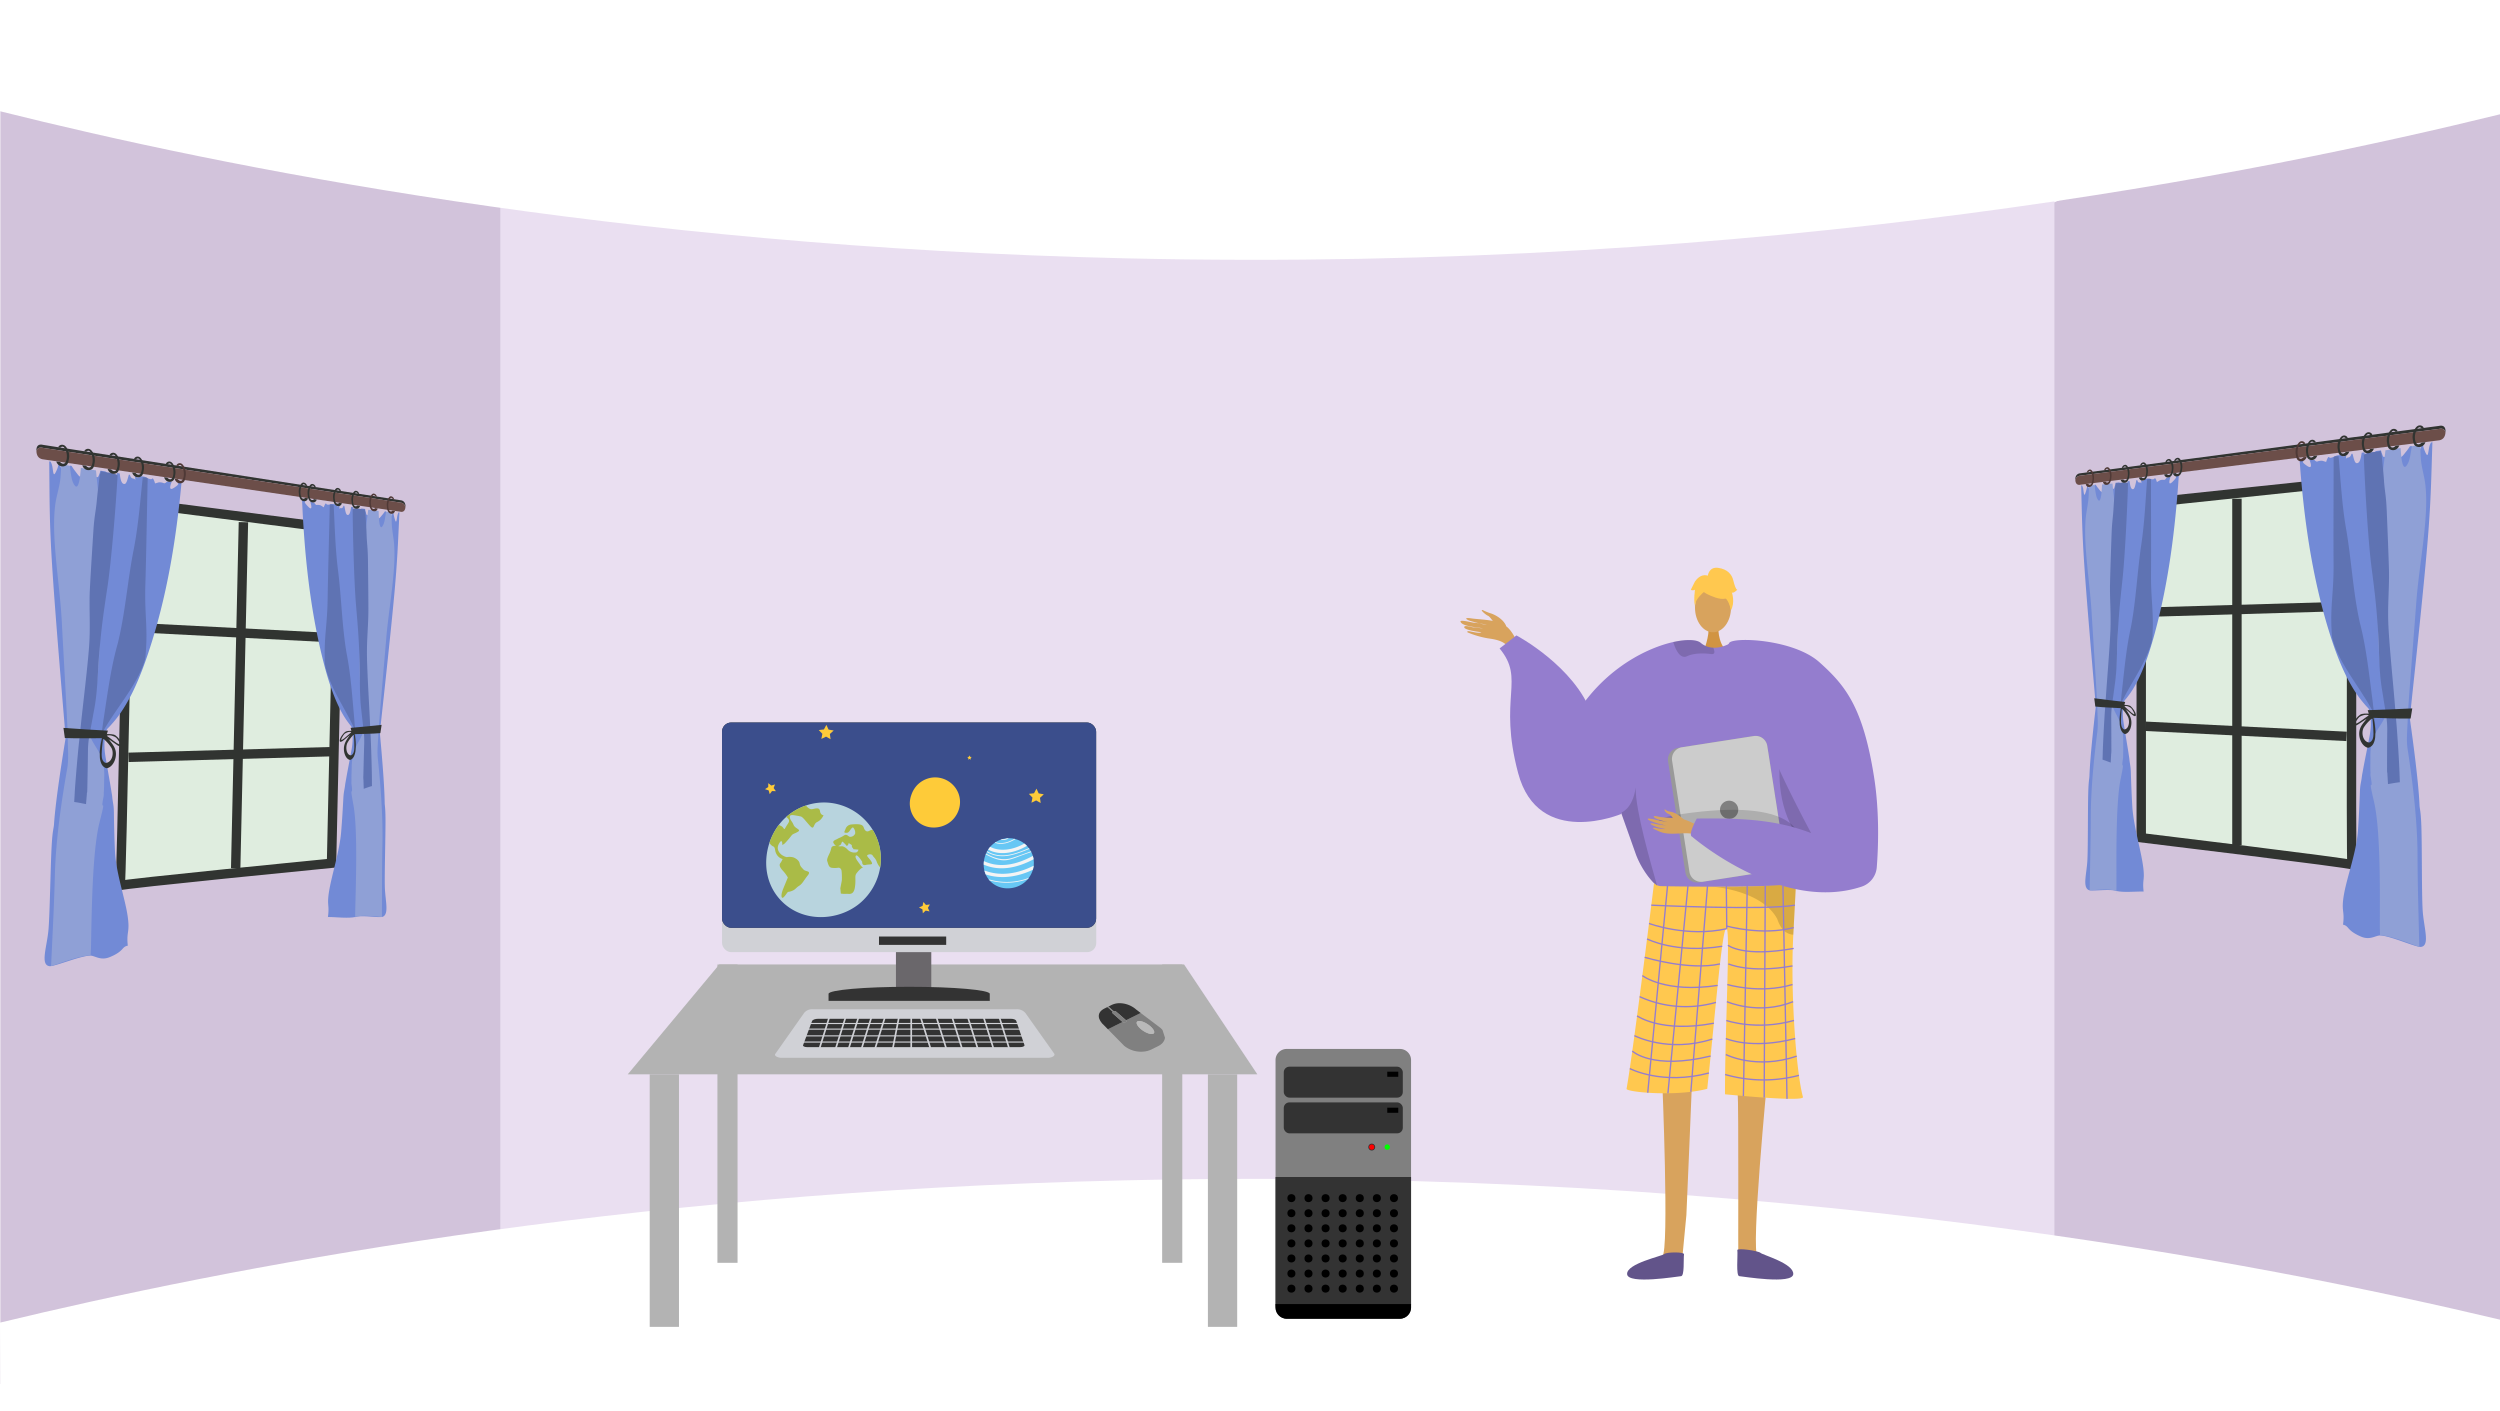 <svg xmlns="http://www.w3.org/2000/svg" xmlns:xlink="http://www.w3.org/1999/xlink" width="1366" height="771" viewBox="0 0 1366 771"><defs><style>.a,.ac,.aq,.ar,.t{fill:none;}.b{fill:#d2c3db;}.c{fill:#eadff1;}.d{fill:#fff;}.e{fill:#b3b3b3;}.f{fill:#d0d1d6;}.g{fill:#333;}.h,.i{fill:#d8a35d;}.h{fill-rule:evenodd;}.j{fill:#d19442;}.k{fill:#947dce;}.l{fill:#ffc84f;}.m{opacity:0.15;}.n{fill:#62548a;}.o{opacity:0.3;}.p{opacity:0.5;}.q{fill:#999;}.r{fill:#ccc;}.s{fill:gray;}.t{stroke:#947dce;stroke-width:0.747px;}.ac,.aq,.ar,.t{stroke-miterlimit:10;}.u{fill:#6a676b;}.v{isolation:isolate;}.w{clip-path:url(#a);}.x{fill:#b9b9b9;}.y{fill:#302f30;}.z{fill:red;}.aa{fill:lime;}.ab{fill:#dfeddf;}.ac{stroke:#313431;stroke-width:5.136px;}.ad{fill:#728ad6;}.ae{fill:#5f73b3;}.af{fill:#8fa0d6;}.ag{fill:#313431;}.ah{fill:#6c4e49;}.ai{fill:#4f3936;}.aj{clip-path:url(#b);}.ak{fill:#3b4e8c;}.al{fill:#b8d4de;}.am{fill:#aabb47;}.an{fill:#fecb39;}.ao{fill:#67c7f4;}.ap{fill:#f4f4f4;}.aq,.ar{stroke:#fecb39;}.ar{stroke-width:0.5px;}</style><clipPath id="a"><path class="a" d="M4094.665-1124.9l-8.584-26.79,31.881-2.2,8.584,26.79Z"/></clipPath><clipPath id="b"><rect class="a" width="204.391" height="112.166" rx="4.985" transform="translate(3882.411 -1305.951)"/></clipPath></defs><g transform="translate(-3487.881 1700.735)"><path class="b" d="M4853.881-1691.2v758.463l-242.228-67.586-32.991-6.263,1.636-558.092,30.118-25.56Z"/><path class="b" d="M3804.177-1575.263l-16.051,556.371-300.044,74.4v-750.053l298.844,93.571Z"/><path class="c" d="M4185.858-1611.663H3761.25v617.384h849.165v-617.384Z"/><path class="d" d="M3487.881-1639.955c121.657,30.38,335.7,73.889,615,80.373,352.972,8.194,622.429-47.1,751-78.7v-62.455h-1366Z"/><path class="d" d="M3487.881-978.051c121.657-29.39,335.7-71.48,615-77.753,352.972-7.927,622.429,45.568,751,76.133v47.19l-1365.8,2.746Z"/><path class="e" d="M4174.881-1113.734h-344l50-60h254Z"/><rect class="e" width="16" height="138" transform="translate(3842.881 -1113.734)"/><rect class="e" width="11" height="163" transform="translate(3879.881 -1173.734)"/><rect class="e" width="11" height="163" transform="translate(4122.881 -1173.734)"/><rect class="e" width="16" height="138" transform="translate(4147.881 -1113.734)"/><path class="f" d="M4060.522-1122.735H3914.834c-1.618,0-4.281-1-3.281-2.23l15.728-22.337a5.577,5.577,0,0,1,4.547-1.988h111.488a6.038,6.038,0,0,1,4.912,2.142l15.569,21.967C4064.889-1123.78,4062.3-1122.735,4060.522-1122.735Z"/><path class="g" d="M4045.393-1128.595H3928.755c-1.294,0-2.282-.5-2.077-1.046l4.918-13.2c.266-.712,1.7-1.236,3.374-1.236h105.2c1.49,0,2.755.47,2.97,1.1l4.509,13.274C4047.828-1129.113,4046.767-1128.595,4045.393-1128.595Z"/><rect class="f" width="121.634" height="0.614" transform="translate(3926.344 -1141.802)"/><rect class="f" width="121.634" height="0.614" transform="translate(3926.344 -1138.731)"/><rect class="f" width="121.634" height="0.614" transform="translate(3926.344 -1135.045)"/><rect class="f" width="121.634" height="0.614" transform="translate(3926.344 -1131.666)"/><rect class="f" width="0.921" height="20.272" transform="translate(3941.075 -1146.696) rotate(17.439)"/><rect class="f" width="0.921" height="20.272" transform="translate(3949.982 -1146.696) rotate(17.439)"/><rect class="f" width="0.921" height="20.272" transform="translate(3957.047 -1146.696) rotate(17.439)"/><rect class="f" width="0.921" height="20.272" transform="translate(3964.112 -1146.696) rotate(17.439)"/><rect class="f" width="0.921" height="20.272" transform="translate(3971.483 -1146.696) rotate(17.439)"/><rect class="f" width="0.921" height="20.272" transform="translate(3978.963 -1146.926) rotate(10.978)"/><rect class="f" width="0.921" height="20.272" transform="translate(3985.318 -1147.024)"/><rect class="f" width="0.921" height="20.272" transform="translate(4032.982 -1146.42) rotate(-17.439)"/><rect class="f" width="0.921" height="20.272" transform="translate(4024.382 -1146.42) rotate(-17.439)"/><rect class="f" width="0.921" height="20.272" transform="translate(4015.781 -1146.42) rotate(-17.439)"/><rect class="f" width="0.921" height="20.272" transform="translate(4007.181 -1146.42) rotate(-17.439)"/><rect class="f" width="0.921" height="20.272" transform="translate(3998.581 -1146.42) rotate(-17.439)"/><rect class="f" width="0.921" height="20.272" transform="translate(3989.98 -1146.42) rotate(-17.439)"/><path class="h" d="M4310.761-1358.866c-1.389-3.392-5.8-6.039-8.752-6.855a29.666,29.666,0,0,1-3.762-1.582c-2.287-.771,1.332,2.492,2.7,3.04,1.111.445,3.1,3.753,4.192,4.888s3.425,2.779,4.681,2.79S4310.58-1358.236,4310.761-1358.866Z"/><path class="h" d="M4318.427-1347.1c-2.653-4.765-4.64-10.428-9.736-12.793s-12.721-2.327-16.77-2.946c-4.763-.729-2.766.821-.257,1.493,1.631.437,6.906,2,8.554,1.989a52.2,52.2,0,0,0-6.878-1.119c-.391.109-7.948-1.953-7.434-.563,1,2.7,9.53,3.039,12.249,3.632-1.434-.052-3.765-.482-5.147-.539-1.173-.048-4.714-1.338-5.063-.259-.55,1.7,8.189,2.8,9.351,2.9-1.15.925-5.534-.46-7.063-.565-.154-.011-1.545.323.128.912a50.273,50.273,0,0,0,10.279,2.969c4.027.6,8.752,1.216,11.436,4.894C4314.226-1347.218,4316.329-1346.842,4318.427-1347.1Z"/><path class="i" d="M4453.594-1111.782s-9.277,95.726-5.332,97.373c7.077,3,34.792,12.822,4.236,10.664-15.7.946-14.545-2.561-14.79-5.532-.2-2.428.261-88.1-.384-94.76-.144-1.492-.232-2.394-.232-2.394Z"/><path class="i" d="M4396.065-1111.782s4.022,95.726.078,97.373c-7.077,3-34.793,12.822-4.236,10.664,15.7.946,14.544-2.561,14.79-5.532.2-2.428,1.98-20.856,2.625-27.518.145-1.492,3.221-76.36,3.221-76.36Z"/><path class="j" d="M4426.834-1358.8s-.818,9.122,4.808,14.166-12.966,0-12.966,0,3.46-8.736,2.684-14.166S4426.834-1358.8,4426.834-1358.8Z"/><ellipse class="i" cx="9.836" cy="13.42" rx="9.836" ry="13.42" transform="translate(4414.03 -1382.107)"/><path class="k" d="M4343.764-1300.806c14.89-31.148,41.466-45.358,58.433-49.131,7.345-1.637,12.888-1.315,14.913.433a10.994,10.994,0,0,0,6.866,2.667,14.887,14.887,0,0,0,3.855-.351,19.143,19.143,0,0,0,4.087-1.39c.628-.291.994-.5.994-.5a39.849,39.849,0,0,1,10.385.62c38.388,7.516,45.067,71.881,44.723,77.418-.209,3.3-3.616,18.222-7.875,31.491-3.489,10.893-7.561,20.673-10.908,22.026-7.426,2.988-63.5,7.09-75.027,1.591-.269-.2-.56-.418-.836-.657-4.326-3.519-9.018-10.468-11.506-16.975,0-.008-6.627-18.686-7.98-22.489-.015-.037-.022-.067-.037-.1-.045-.149-.1-.291-.149-.426-.015-.052-.038-.1-.053-.149"/><path class="l" d="M4391.641-1218.139a6.053,6.053,0,0,0,3.441,1.588c8.086.159,43.011.757,61.957-.332,6.684-.385,11.378-.978,12.2-1.88a.666.666,0,0,1-.006.077c-.049,1.044-.648,13-1.489,28.672-1.661,30.936,1.537,75.244,5.273,88.692.806,2.9-42.587-1.494-42.587-1.494-.121-31.926,2.909-87.974.952-90.486-2.38-3.056-6.239,46.244-10.664,87.5-17.184,4.483-44.4,1.761-44.081,0C4380.376-1126.724,4391.641-1218.139,4391.641-1218.139Z"/><path class="m" d="M4373.651-1256.725c.015.052.038.1.053.149.052.135.1.277.149.426.015.03.023.06.037.1,1.353,3.8,7.98,22.481,7.98,22.489,2.488,6.507,7.18,13.456,11.506,16.975-2.937-10.632-12.089-41.451-11.738-53.869C4379.89-1258.488,4373.651-1256.733,4373.651-1256.725Z"/><path class="m" d="M4463.418-1301.251s-18.582,55.471,32.973,79.029l1.048.7-.266-13.047s-24.293-33.9-24.385-34.772S4463.418-1301.251,4463.418-1301.251Z"/><path class="m" d="M4424.626-1344.633c.03.889-.441,1.472-1.868,1.278-4.453-.6-9.481-.478-13.134,1.195a3.1,3.1,0,0,1-3-.127c-2.338-1.367-3.788-5.446-4.363-7.254a1.245,1.245,0,0,1-.06-.4c7.345-1.637,12.888-1.315,14.913.433a10.994,10.994,0,0,0,6.866,2.667A6.06,6.06,0,0,1,4424.626-1344.633Z"/><path class="n" d="M4408.019-1015.4c.183-1.382-9.651-1.252-10.763-.13s-20.711,5.167-20.323,10.987,27.549,1.244,29.489,1.107S4407.66-1012.686,4408.019-1015.4Z"/><path class="n" d="M4437.158-1017.643c-.183-1.382,11.588.371,12.7,1.494s18.249,5.784,17.861,11.6-27.549,1.244-29.489,1.107S4437.517-1014.927,4437.158-1017.643Z"/><g class="o"><path d="M4423.884-1216.242l-.39-.033S4423.632-1216.265,4423.884-1216.242Z"/><path class="p" d="M4423.884-1216.242c10.407.83,33.155-.641,33.155-.641,6.684-.385,11.378-.978,12.2-1.88a.666.666,0,0,1-.006.077c-.049,1.044-.648,13-1.489,28.672a7.777,7.777,0,0,1-1.094-.127,8.514,8.514,0,0,1-5.508-3.914,18.888,18.888,0,0,1-2.142-4.473C4451.244-1213.292,4427.218-1215.943,4423.884-1216.242Z"/></g><path class="l" d="M4420.17-1376.389s17.029,9.441,11.974-5.718C4428.647-1392.595,4408.556-1383.147,4420.17-1376.389Z"/><path class="l" d="M4422.638-1380.011s-9.528,5.654-8.608,11.325c0,0-2.1-16.932,7.372-17.358s13.142.489,12.3,18.394C4433.7-1367.65,4430.95-1381.893,4422.638-1380.011Z"/><path class="l" d="M4420.989-1385.933s.479-5.276,5.709-4.529,7.471,3.736,8.218,6.724,1.494,5.23,2.242,5.23c0,0-2.242,2.242-2.989,1.5,0,0,1.939,5.373-.525,9.784,0,0-.969-6.8-4.705-7.543S4420.989-1385.933,4420.989-1385.933Z"/><path class="l" d="M4421.468-1385.979s-3.736-2.241-7.472,2.989l-2.241,4.482s.747.747,2.241,0c0,0-.68,5.265.034,8.236l2.208-8.983Z"/><path class="q" d="M4399.308-1284.7l9.474,60.69a6.479,6.479,0,0,0,7.4,5.4l41.421-6.47a2.034,2.034,0,0,0,.291-.06,6.457,6.457,0,0,0,5.1-7.336l-9.473-60.69a6.471,6.471,0,0,0-7.4-5.394l-39.5,6.164-1.92.3A6.469,6.469,0,0,0,4399.308-1284.7Z"/><path class="r" d="M4401.519-1285.057l9.474,60.69a6.471,6.471,0,0,0,7.4,5.394l39.5-6.164a6.457,6.457,0,0,0,5.1-7.336l-9.473-60.69a6.471,6.471,0,0,0-7.4-5.394l-39.5,6.164A6.457,6.457,0,0,0,4401.519-1285.057Z"/><circle class="s" cx="5" cy="5" r="5" transform="translate(4427.679 -1263.256)"/><path class="m" d="M4471.3-1241.888s.971-22.309-58.8-14.837,44.828,14.195,44.828,14.195Z"/><path class="h" d="M4418.068-1248.367c-.708-.238-8.183-4.714-12.236-5.088s-10.113-.544-12.206-1.139c-2.461-.7-3.083.278-.247,1.361a40.128,40.128,0,0,0,6.455,1.828c.4.016-2.235-.339-5.1-.934-3.051-.632-6.36-1.492-6.512-.949-.294,1.054,8.5,3.424,10.043,3.591a38.938,38.938,0,0,1-4.082-.494c-1.842-.327-3.953-.98-4.368-.6-.654.6,4,2.428,7.848,2.961.067.125-1.176.32-5.7-.62-.455-.095-1.614.1-.124.793,3.135,1.449,4.377,2.3,8.92,2.446,4.431.138,9.322-.774,12.509.3Z"/><path class="h" d="M4407.785-1253.056s-3.431-3.6-7.283-4.2c-2.29-.353-2.236-.93-2.627-1.1-1.3-.57-.041,1.835,1.9,2.453,1.581.5,2.463,3.2,3.414,3.775s3.793,1.624,4.5,1.253S4407.785-1253.056,4407.785-1253.056Z"/><path class="k" d="M4481.985-1338.91c14.074,12.592,23.811,24.287,29.886,62.759,3.082,19.519,2.279,39.038,1.476,49.331a12.16,12.16,0,0,1-8.357,10.575c-44.093,14.544-92.526-27.3-92.526-27.3-2.525-.94,2.558-9.944,2.558-9.944,24.377-.253,43.055.494,62.481,7.966-.1-.046-19.1-35.73-21.667-45.575-6.733-25.817-28.9-48.158-23.161-58.277C4434.656-1352.869,4467.79-1351.611,4481.985-1338.91Z"/><line class="t" x1="11.019" y2="115.224" transform="translate(4388.21 -1218.894)"/><line class="t" x1="10.936" y2="113.217" transform="translate(4399.229 -1216.589)"/><line class="t" x1="9.094" y2="112.426" transform="translate(4411.761 -1216.589)"/><line class="t" x2="0.234" y2="23.288" transform="translate(4431.151 -1216.589)"/><line class="t" x1="2.11" y2="114.704" transform="translate(4440.469 -1216.589)"/><line class="t" x1="0.588" y2="115.666" transform="translate(4451.825 -1216.661)"/><line class="t" x2="2.225" y2="116.331" transform="translate(4462.079 -1216.661)"/><path class="t" d="M4390.15-1206.152s62.053,2.929,78.448,0"/><path class="t" d="M4431.385-1193.3c-21.711,4.918-42.489-2.856-42.489-2.856"/><path class="t" d="M4431.151-1194.771s19.593,5.506,36.8.856"/><path class="t" d="M4387.829-1187.714s15.646,8.192,41.06,4.016"/><path class="t" d="M4386.548-1177.657s24.348,7.433,41.138,3.608"/><path class="t" d="M4385.264-1167.667s12.4,9.721,41.151,5.361"/><path class="t" d="M4383.769-1156.175a60.323,60.323,0,0,0,41.7,3.142"/><path class="t" d="M4382.379-1145.647s13.392,9.506,41.968,3.984"/><path class="t" d="M4380.925-1134.855s18.484,9.662,42.569,1.856"/><path class="t" d="M4379.762-1126.432s10.9,10.488,42.809,2.713"/><path class="t" d="M4378.392-1116.872s17.633,9.29,43.237,2.42"/><path class="t" d="M4432.041-1184.253s8.186,6.759,35.914,1.741"/><path class="t" d="M4432.256-1174.081s11.487,5.356,35.043,1.126"/><path class="t" d="M4431.7-1162.791s17.736,5.342,35.6,0"/><path class="t" d="M4431.441-1153.428s17.241,7.665,36.2,0"/><path class="t" d="M4431.151-1143.148s16.415,5.76,36.967,0"/><path class="t" d="M4430.886-1133.275s13.836,6.207,37.88,0"/><path class="t" d="M4430.886-1124.54s16.428,8.465,38.716.9"/><path class="t" d="M4430.491-1113.621a75.942,75.942,0,0,0,40.329.466"/><path class="k" d="M4373.89-1256.053s-45.478,19.294-56.513-22.316,4.138-50.813-10.115-68.05l9.2-7.123s31.724,16.782,41.15,42.989S4373.89-1256.053,4373.89-1256.053Z"/><rect class="u" width="19.317" height="22.433" transform="translate(3977.421 -1181.323)"/><rect class="f" width="204.47" height="125.474" rx="4.985" transform="translate(3882.411 -1305.951)"/><path class="g" d="M3940.6-1153.85v-3.846c0-2.133,19.728-3.857,44.049-3.857s44.047,1.724,44.047,3.857v3.846Z"/><rect class="g" width="36.722" height="4.565" transform="translate(3968.161 -1189.016)"/><rect class="g" width="204.391" height="112.166" rx="4.985" transform="translate(3882.411 -1305.951)"/><g class="v"><g class="w"><path class="s" d="M4117.35-1135.742c-1.388.095-3.691-.831-5.678-2.363-2.4-1.856-3.418-3.9-2.282-4.561a1.707,1.707,0,0,1,.745-.2c1.387-.095,3.69.831,5.677,2.364,2.4,1.855,3.418,3.9,2.283,4.56a1.715,1.715,0,0,1-.745.2m-6.208-11.509-8.012,3.98.046.041c.335.293.367.644.076.794l-.832.411a.65.65,0,0,1-.236.059,1.322,1.322,0,0,1-.9-.328l-.043-.037-8.012,3.977,8.917,9.058a14.623,14.623,0,0,0,10.3,3.173,12.138,12.138,0,0,0,4.535-1.163l3.795-1.886c4.413-2.188,4.932-6.638,1.151-9.943l-10.782-8.136"/><path class="g" d="M4096.283-1147.955h0m-3.051-2.663-1.894.943c-4.412,2.188-3.8,6.083-.019,9.381l1.907,1.94,8.012-3.977-5.3-4.623c-.335-.293-.369-.651-.076-.8l.146-.072-3.039-2.661.264-.132,0,0"/><path class="g" d="M4098.937-1152.574a10.059,10.059,0,0,0-3.8,1.013l-1.9.943,0,0,.266-.134,3.048,2.661-.267.132.414-.205a.624.624,0,0,1,.239-.061,1.332,1.332,0,0,1,.9.324l5.3,4.626,8.012-3.98-2.306-1.738a14,14,0,0,0-9.9-3.585"/><path class="s" d="M4096.936-1148.221a.624.624,0,0,0-.239.061l-.414.205h0l-.27.133h0l-.146.072c-.293.144-.259.5.076.8l5.3,4.623.043.037a1.322,1.322,0,0,0,.9.328.65.65,0,0,0,.236-.059l.832-.411c.291-.15.259-.5-.076-.794l-.046-.041-5.3-4.626a1.332,1.332,0,0,0-.9-.324"/><path class="s" d="M4093.5-1150.748l-.267.134-.264.132,3.039,2.661h0l.27-.133h0l.267-.132-3.048-2.661"/><path class="x" d="M4110.135-1142.868a1.707,1.707,0,0,0-.745.2c-1.136.661-.115,2.7,2.282,4.561,1.987,1.532,4.29,2.458,5.678,2.363a1.715,1.715,0,0,0,.745-.2c1.135-.661.115-2.705-2.283-4.56-1.987-1.533-4.29-2.459-5.677-2.364"/></g></g><path class="s" d="M4252.791-980.217h-61.867a6.09,6.09,0,0,1-6.091-6.086v-135.192a6.094,6.094,0,0,1,6.091-6.091h61.867a6.091,6.091,0,0,1,6.09,6.091V-986.3A6.088,6.088,0,0,1,4252.791-980.217Z"/><path class="g" d="M4258.881-987.951v-69.656h-74.048v69.656c0,4.272,2.731,7.734,6.091,7.734h61.867C4256.154-980.217,4258.881-983.679,4258.881-987.951Z"/><path class="y" d="M4239.262-1073.964a1.86,1.86,0,0,1-1.861,1.861,1.862,1.862,0,0,1-1.86-1.861,1.86,1.86,0,0,1,1.86-1.86A1.857,1.857,0,0,1,4239.262-1073.964Z"/><path class="z" d="M4237.4-1072.508a1.456,1.456,0,0,1-1.453-1.456,1.458,1.458,0,0,1,1.453-1.457,1.458,1.458,0,0,1,1.457,1.457A1.457,1.457,0,0,1,4237.4-1072.508Z"/><path class="aa" d="M4247.333-1073.964a1.455,1.455,0,0,1-1.455,1.456,1.454,1.454,0,0,1-1.453-1.456,1.456,1.456,0,0,1,1.453-1.457A1.457,1.457,0,0,1,4247.333-1073.964Z"/><rect class="g" width="65.037" height="16.907" rx="3.045" transform="translate(4189.338 -1117.894)"/><rect class="g" width="65.037" height="16.909" rx="3.045" transform="translate(4189.338 -1098.387)"/><rect width="6.014" height="2.79" transform="translate(4245.878 -1095.493)"/><rect width="6.014" height="2.795" transform="translate(4245.878 -1115.165)"/><path d="M4184.833-988.211v1.908a6.09,6.09,0,0,0,6.091,6.086h61.867a6.088,6.088,0,0,0,6.09-6.086v-1.908Z"/><circle cx="2.198" cy="2.198" r="2.198" transform="translate(4191.306 -1048.267)"/><circle cx="2.198" cy="2.198" r="2.198" transform="translate(4200.646 -1048.267)"/><circle cx="2.198" cy="2.198" r="2.198" transform="translate(4209.985 -1048.267)"/><circle cx="2.198" cy="2.198" r="2.198" transform="translate(4219.325 -1048.267)"/><circle cx="2.198" cy="2.198" r="2.198" transform="translate(4228.665 -1048.267)"/><circle cx="2.198" cy="2.198" r="2.198" transform="translate(4238.004 -1048.267)"/><circle cx="2.198" cy="2.198" r="2.198" transform="translate(4247.344 -1048.267)"/><circle cx="2.198" cy="2.198" r="2.198" transform="translate(4191.306 -1040.027)"/><circle cx="2.198" cy="2.198" r="2.198" transform="translate(4200.646 -1040.027)"/><circle cx="2.198" cy="2.198" r="2.198" transform="translate(4209.985 -1040.027)"/><circle cx="2.198" cy="2.198" r="2.198" transform="translate(4219.325 -1040.027)"/><circle cx="2.198" cy="2.198" r="2.198" transform="translate(4228.665 -1040.027)"/><circle cx="2.198" cy="2.198" r="2.198" transform="translate(4238.004 -1040.027)"/><circle cx="2.198" cy="2.198" r="2.198" transform="translate(4247.344 -1040.027)"/><circle cx="2.198" cy="2.198" r="2.198" transform="translate(4191.306 -1031.786)"/><circle cx="2.198" cy="2.198" r="2.198" transform="translate(4200.646 -1031.786)"/><circle cx="2.198" cy="2.198" r="2.198" transform="translate(4209.985 -1031.786)"/><circle cx="2.198" cy="2.198" r="2.198" transform="translate(4219.325 -1031.786)"/><circle cx="2.198" cy="2.198" r="2.198" transform="translate(4228.665 -1031.786)"/><circle cx="2.198" cy="2.198" r="2.198" transform="translate(4238.004 -1031.786)"/><circle cx="2.198" cy="2.198" r="2.198" transform="translate(4247.344 -1031.786)"/><circle cx="2.198" cy="2.198" r="2.198" transform="translate(4191.306 -1023.545)"/><circle cx="2.198" cy="2.198" r="2.198" transform="translate(4200.646 -1023.545)"/><circle cx="2.198" cy="2.198" r="2.198" transform="translate(4209.985 -1023.545)"/><circle cx="2.198" cy="2.198" r="2.198" transform="translate(4219.325 -1023.545)"/><circle cx="2.198" cy="2.198" r="2.198" transform="translate(4228.665 -1023.545)"/><circle cx="2.198" cy="2.198" r="2.198" transform="translate(4238.004 -1023.545)"/><circle cx="2.198" cy="2.198" r="2.198" transform="translate(4247.344 -1023.545)"/><circle cx="2.198" cy="2.198" r="2.198" transform="translate(4191.306 -1015.304)"/><circle cx="2.198" cy="2.198" r="2.198" transform="translate(4200.646 -1015.304)"/><circle cx="2.198" cy="2.198" r="2.198" transform="translate(4209.985 -1015.304)"/><circle cx="2.198" cy="2.198" r="2.198" transform="translate(4219.325 -1015.304)"/><circle cx="2.198" cy="2.198" r="2.198" transform="translate(4228.665 -1015.304)"/><circle cx="2.198" cy="2.198" r="2.198" transform="translate(4238.004 -1015.304)"/><circle cx="2.198" cy="2.198" r="2.198" transform="translate(4247.344 -1015.304)"/><circle cx="2.198" cy="2.198" r="2.198" transform="translate(4191.306 -1007.063)"/><circle cx="2.198" cy="2.198" r="2.198" transform="translate(4200.646 -1007.063)"/><circle cx="2.198" cy="2.198" r="2.198" transform="translate(4209.985 -1007.063)"/><circle cx="2.198" cy="2.198" r="2.198" transform="translate(4219.325 -1007.063)"/><circle cx="2.198" cy="2.198" r="2.198" transform="translate(4228.665 -1007.063)"/><circle cx="2.198" cy="2.198" r="2.198" transform="translate(4238.004 -1007.063)"/><circle cx="2.198" cy="2.198" r="2.198" transform="translate(4247.344 -1007.063)"/><circle cx="2.198" cy="2.198" r="2.198" transform="translate(4191.306 -998.823)"/><circle cx="2.198" cy="2.198" r="2.198" transform="translate(4200.646 -998.823)"/><circle cx="2.198" cy="2.198" r="2.198" transform="translate(4209.985 -998.823)"/><circle cx="2.198" cy="2.198" r="2.198" transform="translate(4219.325 -998.823)"/><circle cx="2.198" cy="2.198" r="2.198" transform="translate(4228.665 -998.823)"/><circle cx="2.198" cy="2.198" r="2.198" transform="translate(4238.004 -998.823)"/><circle cx="2.198" cy="2.198" r="2.198" transform="translate(4247.344 -998.823)"/><path class="ab" d="M3561.829-1425.948l111.28,14.249-4.085,182.63s-116.179,11.432-115.483,12.211,4.6-205.673,4.6-205.673l1.034-3.757Z"/><path class="ac" d="M3561.829-1425.948l111.28,14.249-4.085,182.63s-116.179,11.432-115.483,12.211,4.6-205.673,4.6-205.673l1.034-3.757Z"/><line class="ac" x1="4.23" y2="189.158" transform="translate(3616.659 -1415.41)"/><line class="ac" x1="110.145" y2="3.076" transform="translate(3558.08 -1290.004)"/><line class="ac" x1="109.95" y1="5.672" transform="translate(3559.669 -1357.964)"/><path class="ad" d="M3584.876-1436.661s1.811.079-1.942,2.48c-3.786,2.42-1.175-3.416-1.175-3.416l-2.771.1s-.918,1.184-1.764.7a5.939,5.939,0,0,0-2.6-.37l-2.017.575s-.971-3.53-1.632-2.566c-.543.793-2.658-.43-4.28-1.143l-2.055-.267c-.882.409-1.456,1.393-2.339.336-1.2-1.437-.1,2.5-.652,1.5s-1.976.229-2.731-2.427c-.017-.058-.033-.11-.049-.159l-.547-.072c-.5,1.185-1.077,5.029-2.389,5.106-1.717.1-2.26-2.558-2.641-5.78l-1.515-.207a9.073,9.073,0,0,0-.173,2.707c.293,2.768-3.152,2.242-3.152,2.242s-.039-2.919-.539-3.653a18.264,18.264,0,0,0-2.471-2.192q-1.329-.194-2.665-.394c-.153.508-.322,1.132-.578,1.77-.778,1.933-.521,2.021-2.79,1.5s-1.762,1.531-2.127-.3c-.334-1.673-.3-1.831-.747-3.943q-.741-.119-1.485-.243a33.408,33.408,0,0,1-1.4,3.115c-1.695,3.177-2.833.654-4.766-1.737a29.752,29.752,0,0,1-1.889-2.781l-.9-.168c-.037.057-.076.12-.116.194-.75,1.374-1.873,3.77-3.616,2.444-1.386-1.054-1.783-3.224-2.067-3.766l-.215-.043h0c-.36.633-.188,1.62-1.652,4.628s-1.4.1-1.971-3.062a9.388,9.388,0,0,0-.908-2.52c-.256-.056-.511-.109-.768-.166.213,21.566.048,32.593,1.574,56.84,1.52,24.14,4.731,62.243,6.894,88.08.432,5.151.69,1.876.389,6.371-.02.289-.031.506-.035.664-.053.322-.111.672-.174,1.061-1.622,9.98-5.214,32.721-6.033,45.19-.165,2.623-.775,2.9-1.279,11.738-.644,11.272-.953,36.01-1.716,45.585s-4.719,19.525.5,20.292c2.479.364,16.226-5.419,22-5.762,2.829-.169,5.691,3,11.02.79,7.582-3.146,6.43-5.347,9.306-6.116.282-.075.3-.161.3-.189a.783.783,0,0,0,.2.207c-.922-8.032,1.31-7.067-.163-16.688-1.478-9.658-6.294-23.322-6.861-34.955-.334-6.855-.517-15.095-.586-20.933-.057-4.876-.554-5.037-.924-8.934-.091-.967-.257-1.734-.4-2.655-.663-4.309-1.467-8.674-2.2-12.894-.175-1.009-.36-2.086-.492-2.888-.265-1.607-.619-3.534-.8-4.868a35.3,35.3,0,0,1-.23-7.739c.028-.406.069-.59.107-.938s.091-.659.138-.978c.023-.158.054-.321.075-.441.04-.236.115-.612.15-.791a18.829,18.829,0,0,1,.507-1.9c.171-.509.182-.511.344-.912.583-.539,1.161-1.186,1.726-1.756.223-.224.456-.522.718-.808,9.469-10.369,15.745-26.022,20.177-39.345,10.11-30.391,15.121-61.515,18.1-93.2l-.364-.053Z"/><path class="ae" d="M3567.592-1344.908c-.274,3.664-.259,4.172-1.33,7.187-3.48,9.8-11.441,20.027-17.075,28.595-.206.313-.5.707-.656.953-1.342,2.053-2.851,4.482-3.984,6.454a5.881,5.881,0,0,0-.7,1.493,12.443,12.443,0,0,0-.458,2.844c-.043.395-.059.794-.073,1.3-.068,2.435.095,5,.082,7.469v.019c-.021,1.871.2,4.1.306,5.858.121,2.055.209,3.672.181,5.647,0,.018,0,.033,0,.046-.025.452-.02.776-.071,1.249-.3,2.776-.7,5.7-1.071,8.459-.082.61-.207,1.541-.265,1.961-.278,2.016-.515,3.689-.79,5.606-.038-1.8-.122-3.816-.156-5.477s-.044.056-.068-2.354-.427-8.6-.323-11.837.513-5.122.842-8.747c.2-2.157.763-6.523,1.086-9.258.148-1.247.345-2.866.557-4.261.357-2.346.464-3.505.873-6.144,2.062-13.312,3.847-27.317,7.416-40.207.016-.056.022-.081.038-.143.222-.831.28-.984.506-1.923,3.943-16.447,5.182-33.676,8.435-50.179,2.545-12.914,3.586-26.492,4.989-39.672.9.338,1.836-.3,2.7.683-.425,17.488-.773,41.939-1.277,57.944C3566.818-1365.676,3568.6-1358.456,3567.592-1344.908Z"/><path class="af" d="M3544.563-1267.406a9.323,9.323,0,0,1-.054,1.772c-2.213,10.991,2.008-2.307-2.19,14.006-4.233,16.453-4.36,53.69-4.738,69.384-.062,8.534-.049-6.215-.169,3.453-7.075.681-14.367,3.558-21.615,5.971.766-17.109,1.625-32.246,2.087-50.237s3.432-39.235,6.708-57.657c.949-5.336.294-11.438.322-16.755.006-1.1-.125-4.322-.194-5.865-.744-16.622-2.32-42.919-3.066-57.6-1.152-22.678-6.91-51.3-2.687-68.852,2.246-9.332,1.889-8.639,2.449-17.6,1.429,1.061,3.069.644,4.568,1.214.453,2.575.765,6.834,1.776,9.03,2.046,4.45,2.986,1.535,3.6-1.582.265-1.336.563-4.694.738-6.364,2.765.411,5.5.95,8.234,1.394.505,5.534,1.228,11.084,1.422,16.6,0,.005-.011.021-.011.029.169,12.572.139,25.7-.9,37.88-1.038,12.2,1.569,18.339,1.64,31.917s-1.6,37.262-5.128,51.469a19.015,19.015,0,0,0-.5,3.6,12.013,12.013,0,0,0,.645,4.6,1.2,1.2,0,0,0,.066.167c1.537,3.4,3.769,6.114,5.364,9.5a12.763,12.763,0,0,1,.494,1.258,22.775,22.775,0,0,1,.934,3.474,34.93,34.93,0,0,1,.5,5.875c0,.056,0,.158,0,.2s0,.039,0,.051C3544.712-1273.753,3544.838-1270.824,3544.563-1267.406Z"/><path class="ae" d="M3542.958-1443.358c3.034,1.205,6.368.3,9.182,2.407-.969,16.921-3.412,46.909-5.576,61.136-2.542,16.706-3.213,22.189-4.337,34.571-1.125,12.406-.8,21.06-2.939,32.442-.834,4.45-1.209,6.734-1.967,10.611-.435,2.221-.471,2.671-.806,4.612-.014.08-.014.11-.022.16a49.127,49.127,0,0,0-.55,6.718c-.041,5.656-.259,16.079-.339,20.285s-.207,1.9-.28,3.631a13.715,13.715,0,0,1-.113,1.417c-.079,1.23-.235,2.68-.32,4-2.142-.393-4.289-.905-6.463-1.15.086-1.858.051-.8.163-3.059s-.207,4.314.09-1.48,1.778-22.985,2.526-29.38.116-1.328.616-6.1-.669,6.829.3-2.668c.968-9.48,3.641-31.053,4.454-42.56.811-11.492-.113-20.854.413-31.085s1.37-23.192,1.908-31.7,1.351-10.756,1.849-16.283,1.078-9.527,1.461-12.895S3542.63-1440.91,3542.958-1443.358Z"/><path class="ag" d="M3522.545-1303.015c8.237.656,16.354,1.06,24.32,1.51-.483,1.354-.9,2.737-1.34,4.114-7.274-.041-14.709.242-22.208-.086Q3522.935-1300.245,3522.545-1303.015Z"/><path class="ag" d="M3551.009-1290.671c-.6-2.437-2.2-4.042-3.479-5.861a8.105,8.105,0,0,0-1.765-1.6,1.933,1.933,0,0,0-.234-.135,1.273,1.273,0,0,0-.2-.1,2.017,2.017,0,0,0-1.416-.142c-.134.493-.163.566-.308,1.169-.076.315-.178.692-.306,1.3a34.235,34.235,0,0,0-.849,9.344,10.026,10.026,0,0,0,.921,3.456,3.708,3.708,0,0,0,.334.555,4.135,4.135,0,0,0,.708.81c.626.481,1.428,1.059,2.169.841C3550-1282.037,3551.909-1286.994,3551.009-1290.671Zm-4.9,6.746a1.163,1.163,0,0,1-.96-.176c-1.4-.807-1.722-2.678-1.746-4.491v-.016c.114-2.76.392-5.455.757-8.225.5.057.429-.171,1,.444a20.535,20.535,0,0,1,3.631,4.36C3550.2-1289.424,3549.329-1284.6,3546.107-1283.925Z"/><path class="ag" d="M3550.936-1298.953c-1.021-.721-3.362-.7-4.678-.677-.257.005-.5.007-.683.016s-.194.005-.344.019c.058.233.125.557.173.77s.082.367.123.546.079.356.114.51.05.238.087.38c.557.276,1.27.568,1.77.831s-.03-.095.669.339,3.174,2.213,3.906,2.715,2.591,1.328,2.5-.3S3552.4-1297.92,3550.936-1298.953Zm1.936,4.858c-1.739-.687-4.829-3.4-6.645-4.594,1.416-.814,4.408.35,5.117,1.006S3554.6-1293.411,3552.872-1294.095Z"/><path class="ag" d="M3709.412-1423.719c-.01.151-.025.293-.045.425a2.784,2.784,0,0,0-2.459-2.778l-195.74-29.975s-2.872-.9-3.375,2.016c-.02-.276-.025-.566-.018-.877.1-3.837,3.449-2.78,3.449-2.78l195.725,30.316S3709.652-1427.2,3709.412-1423.719Z"/><path class="ah" d="M3709.367-1423.294c-.418,2.977-2.841,2.128-2.841,2.128L3511.047-1449.8c-1.28-.293-3.051-1.118-3.255-4.227v0c.5-2.917,3.375-2.016,3.375-2.016l195.74,29.975A2.784,2.784,0,0,1,3709.367-1423.294Z"/><path class="ag" d="M3520.882-1456.092a1.432,1.432,0,0,1,1.214-.579c1.075.162,1.727,2.091,1.9,2.591.971,2.874.218,6.531-1.333,6.715-.334.039-1.009.1-2.025-.994-.7-.041-1.313-.186-2.009-.227a3.969,3.969,0,0,0,1.456,2.061,3.511,3.511,0,0,0,3.991.058c.925-.658,1.121-1.673,1.387-3.059a8.147,8.147,0,0,0-.388-5.09c-.339-.768-1.181-2.687-2.7-3.035-1.58-.361-2.7.865-2.593,1.328C3519.837-1456.073,3520.38-1456.193,3520.882-1456.092Z"/><path class="ag" d="M3535.068-1453.9a1.386,1.386,0,0,1,1.178-.573c1.043.157,1.674,2.055,1.838,2.547.941,2.828.21,6.431-1.294,6.615-.325.04-.979.1-1.965-.974-.673-.039-1.272-.18-1.947-.219a3.89,3.89,0,0,0,1.411,2.027,3.364,3.364,0,0,0,3.871.048c.9-.65,1.087-1.65,1.346-3.016a8.141,8.141,0,0,0-.374-5.011c-.329-.756-1.145-2.643-2.619-2.982-1.533-.353-2.622.857-2.515,1.313C3534.055-1453.875,3534.582-1453.994,3535.068-1453.9Z"/><path class="ag" d="M3548.83-1451.766a1.341,1.341,0,0,1,1.143-.567c1.011.152,1.623,2.02,1.782,2.5.913,2.784.2,6.334-1.258,6.519-.315.04-.95.1-1.906-.955-.653-.037-1.235-.174-1.889-.211a3.824,3.824,0,0,0,1.368,1.992,3.223,3.223,0,0,0,3.756.04c.871-.642,1.056-1.628,1.308-2.974a8.119,8.119,0,0,0-.362-4.935c-.319-.744-1.11-2.6-2.54-2.932-1.487-.343-2.545.851-2.441,1.3C3547.847-1451.743,3548.358-1451.861,3548.83-1451.766Z"/><path class="ag" d="M3562.184-1449.7a1.3,1.3,0,0,1,1.11-.561c.981.147,1.575,1.987,1.729,2.463.885,2.74.194,6.24-1.223,6.425-.306.04-.922.1-1.85-.937-.634-.034-1.2-.169-1.834-.2a3.76,3.76,0,0,0,1.328,1.96,3.094,3.094,0,0,0,3.646.032c.846-.635,1.025-1.606,1.27-2.933a8.107,8.107,0,0,0-.349-4.861c-.31-.733-1.077-2.561-2.465-2.883-1.444-.335-2.471.844-2.37,1.286C3561.23-1449.674,3561.726-1449.792,3562.184-1449.7Z"/><path class="ag" d="M3579.546-1447.012a1.247,1.247,0,0,1,1.067-.553c.944.142,1.514,1.943,1.662,2.41.849,2.684.183,6.118-1.179,6.3-.295.04-.887.1-1.779-.913-.609-.033-1.152-.163-1.763-.195a3.685,3.685,0,0,0,1.276,1.918,2.928,2.928,0,0,0,3.506.02c.813-.624.986-1.577,1.222-2.879a8.087,8.087,0,0,0-.334-4.765c-.3-.717-1.034-2.508-2.369-2.82-1.387-.324-2.375.835-2.279,1.268C3578.628-1446.985,3579.1-1447.1,3579.546-1447.012Z"/><path class="ai" d="M3585.269-1446.126a1.233,1.233,0,0,1,1.054-.551c.931.14,1.494,1.929,1.639,2.393.839,2.666.181,6.077-1.164,6.263-.291.04-.875.1-1.755-.906-.6-.031-1.137-.16-1.74-.192a3.655,3.655,0,0,0,1.258,1.9,2.877,2.877,0,0,0,3.461.018c.8-.622.974-1.569,1.207-2.862a8.1,8.1,0,0,0-.329-4.734c-.294-.712-1.021-2.49-2.338-2.8-1.37-.321-2.345.831-2.25,1.261C3584.364-1446.1,3584.834-1446.214,3585.269-1446.126Z"/><path class="ad" d="M3654.772-1426.61s-1.53-.387,1.527,2.746c3.033,3.108,1.108-2.812,1.108-2.812l2.278.779s.7,1.294,1.411,1.062a4.421,4.421,0,0,1,2.109.3l1.591,1s.905-2.9,1.391-1.885c.4.833,2.1.262,3.394.026l1.6.259c.662.567,1.065,1.561,1.778.848.965-.965-.019,2.2.441,1.454s1.487.657,2.151-1.466c.015-.046.029-.087.043-.125l.412.066c.332,1.138.623,4.583,1.6,4.943,1.266.467,1.76-1.686,2.154-4.353l1.115.172a9.293,9.293,0,0,1,.031,2.344c-.312,2.293,2.2,2.6,2.2,2.6a10.2,10.2,0,0,1,.515-2.969,9.442,9.442,0,0,1,1.84-1.293q.95.136,1.9.267c.09.459.188,1.018.346,1.608.477,1.783.294,1.8,1.893,1.856s1.165,1.644,1.478.208c.287-1.312.266-1.45.646-3.1.341.043.682.083,1.023.124.21.779.476,1.8.848,2.864,1.038,2.96,1.887,1.132,3.256-.411a17.31,17.31,0,0,0,1.343-1.855l.595.055c.023.054.046.113.07.182.447,1.269,1.1,3.435,2.279,2.728.93-.559,1.256-2.214,1.456-2.587l.14.01h0a32.1,32.1,0,0,0,.908,4.035c.838,2.7.89.359,1.351-2.035a6.923,6.923,0,0,1,.654-1.811l.489.028c-.821,17.043-1.07,25.819-2.816,44.893-1.752,19.142-5.078,49.644-7.354,70.6-.456,4.205-.52,1.539-.468,5.2,0,.235,0,.412,0,.54.025.262.051.546.08.862.746,8.072,2.361,26.311,2.489,36.329.022,2.106.411,2.265.452,9.354.051,9.025-.553,28.971-.368,36.577s2.416,14.789-.988,16.523c-1.641.836-10.768-.906-14.826.1s-10.561.095-14.908.1c-.215,0-.229-.07-.225-.1a1.139,1.139,0,0,1-.164.23c1.01-7.294-.757-5.945.743-14.759,1.494-8.785,5.648-21.54,6.492-31.71.5-5.976.928-13.12,1.189-18.169.218-4.213.592-4.4,1.006-7.785.1-.84.252-1.514.39-2.317.643-3.751,1.388-7.548,2.073-11.2.163-.872.336-1.8.461-2.493.25-1.385.575-3.045.755-4.19a35.807,35.807,0,0,0,.439-6.6c-.006-.345-.03-.5-.045-.8s-.042-.559-.065-.829c-.011-.134-.028-.272-.039-.374-.021-.2-.062-.519-.081-.671-.064-.5-.213-1.248-.3-1.605-.107-.431-.115-.433-.218-.772-.405-.451-.8-.995-1.2-1.474-.155-.19-.316-.441-.5-.684-6.714-8.942-10.982-22.824-13.975-34.862-7.031-28.273-9.992-57.431-11.254-87.144l.311.044Z"/><path class="ae" d="M3665.321-1341.263a19.84,19.84,0,0,0,.778,6.451c2.354,8.791,8.059,17.887,11.938,25.289.14.268.339.6.448.813.909,1.745,1.92,3.8,2.671,5.458a5.071,5.071,0,0,1,.45,1.255,11.968,11.968,0,0,1,.23,2.4c.017.334.015.672.007,1.1-.036,2.063-.244,4.244-.321,6.341v.014c-.051,1.589-.29,3.495-.427,4.992-.16,1.754-.28,3.133-.329,4.812,0,.015,0,.028,0,.039,0,.383-.014.658.007,1.058.121,2.341.3,4.8.475,7.116.038.512.1,1.293.123,1.644.129,1.69.241,3.089.371,4.691.09-1.525.222-3.246.3-4.657s.029.044.131-2,.606-7.309.644-10.041-.188-4.307-.3-7.361c-.065-1.818-.318-5.5-.455-7.807-.062-1.054-.148-2.423-.251-3.6-.174-1.986-.211-2.968-.413-5.2-1.024-11.333-1.828-23.329-3.991-34.557l-.023-.126c-.134-.728-.172-.864-.305-1.686-2.349-14.519-2.656-29.584-4.518-44.4-1.472-11.719-1.773-23.809-2.368-35.676-.709.082-1.414-.7-2.129-.048-.32,15.527-.961,37.192-1.165,51.419C3666.709-1359.611,3665.03-1353.377,3665.321-1341.263Z"/><path class="af" d="M3679.937-1274.042a9.245,9.245,0,0,0-.024,1.507c1.214,9.157-1.381-1.813,1.091,11.722,2.455,13.438,1.252,44.891.976,58.1s.251-5.274,0,2.887c4.957-1.01,9.85-.232,14.593.158.057-13.733-.011-25.871.275-40.407s-.973-31.522-2.543-46.347c-.458-4.326.183-9.345.341-13.692.033-.9.227-3.535.324-4.8,1.046-13.557,2.953-34.864,3.922-46.689,1.491-18.173,6.1-40.28,3.977-54.963-1.141-7.9-.934-7.27-1-14.562-.958.551-2.012-.133-3.013.009-.382,1.988-.729,5.372-1.469,6.951-1.509,3.216-2.04.651-2.352-2.022-.133-1.147-.221-3.957-.283-5.362-1.885-.263-3.777-.419-5.68-.652-.542,4.5-1.238,8.977-1.564,13.544a.147.147,0,0,1,.007.026c-.552,10.482-.985,21.482-.676,31.824.308,10.327-1.741,15.2-2.263,26.624s-.157,31.454,1.838,43.391a18.528,18.528,0,0,1,.226,3.008,12.213,12.213,0,0,1-.61,3.863,1.075,1.075,0,0,1-.052.141c-1.2,2.9-2.881,5.259-4.141,8.185-.127.295-.266.673-.4,1.088a23.627,23.627,0,0,0-.8,3,35.738,35.738,0,0,0-.568,5.031c0,.048-.008.135-.007.168s0,.033,0,.043C3680.052-1279.442,3679.857-1276.935,3679.937-1274.042Z"/><path class="ae" d="M3687.223-1422.506c-2.188.333-4.545-1.188-6.662-.038.107,14.625.822,40.559,1.884,52.916,1.238,14.391,1.526,19.075,1.894,29.59.369,10.5-.16,17.778.957,27.379.435,3.734.619,5.647,1.019,8.886.228,1.852.238,2.228.406,3.844.007.067.006.092.009.133a48.525,48.525,0,0,1,.154,5.6c-.165,4.729-.37,13.438-.459,16.952a17.381,17.381,0,0,0,.071,3.02c-.008,1.441.017.153.03,1.176s.073,2.224.087,3.319c1.5-.508,3-1.11,4.5-1.489,0-1.527-.008-.655-.009-2.514s0,3.547-.011-1.215-.438-18.9-.734-24.167-.035-1.1-.215-5.036.227,5.641-.117-2.206-1.456-25.844-1.627-35.466.79-17.342.775-25.9-.157-19.464-.239-26.63-.573-9.194-.73-13.9-.426-8.168-.578-11.063S3687.368-1420.387,3687.223-1422.506Z"/><path class="ag" d="M3696.4-1304.677c-5.558.66-11.208,1.128-16.937,1.649.3,1.147.56,2.317.829,3.48,5.2-.215,10.351-.161,15.414-.606Q3696.055-1302.417,3696.4-1304.677Z"/><path class="ag" d="M3678.944-1285.547c.534.146,1.137-.39,1.608-.833a4.027,4.027,0,0,0,.539-.725,3.657,3.657,0,0,0,.261-.489,10.452,10.452,0,0,0,.783-2.974,33.583,33.583,0,0,0-.283-7.892c-.07-.515-.131-.831-.174-1.1-.084-.508-.1-.57-.181-.985a1.294,1.294,0,0,0-1.028.154.876.876,0,0,0-.146.09,1.4,1.4,0,0,0-.175.121,7.142,7.142,0,0,0-1.343,1.414c-1,1.6-2.243,3.026-2.773,5.147C3675.229-1290.406,3676.473-1286.224,3678.944-1285.547Zm-1.221-9.318a19.278,19.278,0,0,1,2.805-3.84c.433-.537.37-.342.736-.4.166,2.343.272,4.622.258,6.961v.014c-.081,1.54-.377,3.143-1.419,3.9a.8.8,0,0,1-.705.2C3677.058-1288.467,3676.586-1292.574,3677.723-1294.865Z"/><path class="ag" d="M3673.476-1296.2c-.125,1.417,1.3.635,1.865.178s2.458-2.062,2.986-2.453.126-.07.5-.308.9-.507,1.319-.756c.033-.122.046-.194.077-.326s.065-.283.1-.437.065-.286.108-.469.1-.459.152-.659c-.108-.009-.117,0-.248-.008s-.309,0-.5,0c-.959,0-2.678.041-3.46.685C3675.258-1299.83,3673.6-1297.619,3673.476-1296.2Zm2.558-3.45c.549-.581,2.793-1.649,3.8-.986-1.369,1.063-3.745,3.482-5.066,4.129S3675.484-1299.069,3676.034-1299.652Z"/><path class="ai" d="M3702.491-1427.982c-.152-.282-.42-.682-.764-.737-.7-.113-1.187,1.291-1.313,1.655-.728,2.1-.357,5.212.646,5.69.216.1.65.3,1.34-.367.448.115.848.13,1.294.244a2.3,2.3,0,0,1-1,1.34,2.138,2.138,0,0,1-2.584-.793,5,5,0,0,1-.806-2.766,7.587,7.587,0,0,1,.421-4.022c.246-.543.858-1.9,1.855-1.829a1.94,1.94,0,0,1,1.625,1.648C3703.161-1427.733,3702.817-1427.95,3702.491-1427.982Z"/><path class="ai" d="M3693.037-1429.445c-.157-.287-.431-.691-.784-.748-.718-.116-1.217,1.305-1.346,1.673-.746,2.126-.364,5.278.664,5.764.221.1.667.3,1.375-.369.458.116.869.132,1.326.249a2.317,2.317,0,0,1-1.023,1.355,2.212,2.212,0,0,1-2.65-.808,5.042,5.042,0,0,1-.827-2.8,7.608,7.608,0,0,1,.43-4.072c.253-.549.88-1.919,1.9-1.848a1.978,1.978,0,0,1,1.667,1.672C3693.724-1429.192,3693.371-1429.412,3693.037-1429.445Z"/><path class="ag" d="M3683.341-1430.946c-.16-.29-.442-.7-.8-.759-.737-.119-1.248,1.319-1.38,1.692-.765,2.152-.372,5.345.683,5.839.227.106.683.3,1.409-.371.471.119.892.136,1.361.255a2.342,2.342,0,0,1-1.049,1.37,2.288,2.288,0,0,1-2.718-.823,5.069,5.069,0,0,1-.85-2.84,7.611,7.611,0,0,1,.441-4.124c.259-.556.9-1.942,1.95-1.868a2.019,2.019,0,0,1,1.71,1.7C3684.046-1430.688,3683.684-1430.912,3683.341-1430.946Z"/><path class="ag" d="M3673.4-1432.486c-.165-.294-.455-.71-.825-.77-.757-.122-1.28,1.334-1.416,1.711-.784,2.178-.38,5.414.7,5.916.233.109.7.311,1.446-.373.483.121.915.14,1.4.261a2.371,2.371,0,0,1-1.076,1.386,2.369,2.369,0,0,1-2.789-.839,5.087,5.087,0,0,1-.873-2.879,7.594,7.594,0,0,1,.451-4.176c.266-.563.924-1.966,2-1.889a2.064,2.064,0,0,1,1.755,1.722C3674.118-1432.223,3673.746-1432.45,3673.4-1432.486Z"/><path class="ag" d="M3659.6-1434.622c-.171-.3-.471-.724-.855-.786-.784-.126-1.326,1.354-1.466,1.738-.811,2.215-.391,5.509.73,6.023.241.111.726.318,1.5-.376.5.125.948.145,1.447.269a2.4,2.4,0,0,1-1.114,1.408,2.484,2.484,0,0,1-2.889-.861,5.129,5.129,0,0,1-.905-2.933,7.6,7.6,0,0,1,.465-4.249c.275-.572.956-2,2.071-1.917a2.126,2.126,0,0,1,1.819,1.757C3660.344-1434.352,3659.959-1434.585,3659.6-1434.622Z"/><path class="ag" d="M3654.814-1435.362c-.173-.3-.477-.729-.865-.792-.793-.128-1.342,1.361-1.484,1.748-.82,2.227-.4,5.541.74,6.06.244.112.735.32,1.515-.377.506.126.959.146,1.464.272a2.415,2.415,0,0,1-1.127,1.415,2.523,2.523,0,0,1-2.924-.869,5.139,5.139,0,0,1-.916-2.951,7.6,7.6,0,0,1,.47-4.275c.278-.575.968-2.009,2.1-1.926a2.148,2.148,0,0,1,1.841,1.77C3655.572-1435.09,3655.182-1435.324,3654.814-1435.362Z"/><path class="ab" d="M4769.424-1437.443l-111.57,11.758v182.675s115.894,14.027,115.181,14.79,0-205.724,0-205.724l-.95-3.78Z"/><path class="ac" d="M4769.424-1437.443l-111.57,11.758v182.675s115.894,14.027,115.181,14.79,0-205.724,0-205.724l-.95-3.78Z"/><line class="ac" y2="189.205" transform="translate(4710.143 -1428.228)"/><line class="ac" x2="110.049" y2="5.538" transform="translate(4660.015 -1303.912)"/><line class="ac" y1="3.213" x2="110.049" transform="translate(4660.015 -1369.428)"/><path class="ad" d="M4746.622-1448.669s-1.812.039,1.887,2.523c3.73,2.5,1.25-3.388,1.25-3.388l2.769.158s.891,1.2,1.748.736a5.941,5.941,0,0,1,2.6-.313l2,.621s1.05-3.508,1.689-2.529c.525.8,2.667-.371,4.3-1.047l2.061-.221c.872.428,1.424,1.424,2.331.387,1.233-1.409.04,2.5.618,1.511s1.971.274,2.785-2.365c.018-.058.035-.11.053-.158l.548-.06c.474,1.2.963,5.052,2.274,5.158,1.714.139,2.316-2.506,2.769-5.719l1.52-.173a9.038,9.038,0,0,1,.112,2.709c-.354,2.761,3.1,2.313,3.1,2.313s.1-2.918.621-3.64a18.184,18.184,0,0,1,2.519-2.136q1.334-.164,2.673-.335c.142.512.3,1.139.539,1.783.734,1.95.475,2.031,2.755,1.562s1.728,1.569,2.134-.252c.371-1.665.337-1.823.834-3.925l1.491-.21a33.487,33.487,0,0,0,1.333,3.146c1.624,3.214,2.819.717,4.8-1.631a29.832,29.832,0,0,0,1.951-2.737l.9-.148c.036.057.073.121.112.2.719,1.391,1.788,3.811,3.56,2.525,1.41-1.023,1.856-3.184,2.152-3.719l.216-.038h0c.346.641.151,1.624,1.548,4.665s1.4.127,2.039-3.018a9.441,9.441,0,0,1,.964-2.5l.771-.148c-.694,21.555-.776,32.583-2.844,56.79-2.059,24.1-6.121,62.122-8.861,87.9-.547,5.14-.732,1.86-.531,6.36.013.29.019.507.02.665.046.323.095.675.15,1.065,1.4,10.013,4.481,32.829,5.021,45.313.106,2.626.71,2.912,1.017,11.764.391,11.283.147,36.022.695,45.612s4.281,19.626-.955,20.275c-2.486.309-16.1-5.779-21.869-6.252-2.826-.232-5.758,2.874-11.035.544-7.51-3.315-6.309-5.49-9.168-6.323-.28-.081-.3-.168-.295-.195a.816.816,0,0,1-.207.2c1.1-8.009-1.151-7.094.536-16.68,1.694-9.622,6.814-23.175,7.641-34.793.487-6.845.854-15.079,1.054-20.914.166-4.873.666-5.023,1.123-8.911.114-.965.3-1.728.459-2.646.759-4.293,1.661-8.639,2.486-12.841.2-1.005.406-2.078.556-2.876.3-1.6.7-3.52.91-4.849a35.365,35.365,0,0,0,.4-7.733c-.019-.405-.057-.591-.087-.939s-.075-.661-.115-.982c-.02-.157-.047-.321-.065-.442-.035-.237-.1-.614-.133-.794a18.492,18.492,0,0,0-.465-1.907c-.159-.513-.17-.515-.323-.919-.57-.553-1.134-1.212-1.686-1.794-.218-.23-.445-.532-.7-.825-9.234-10.578-15.159-26.367-19.292-39.786-9.428-30.609-13.742-61.837-16.009-93.585l.365-.045Z"/><path class="ae" d="M4761.851-1356.552c.192,3.669.165,4.176,1.168,7.215,3.261,9.872,10.991,20.277,16.432,28.969.2.318.479.718.634.967,1.3,2.083,2.75,4.545,3.839,6.542a5.919,5.919,0,0,1,.664,1.508,12.377,12.377,0,0,1,.394,2.854c.034.4.041.795.044,1.306.014,2.436-.207,4.995-.249,7.465v.02c-.02,1.87-.294,4.1-.437,5.849-.167,2.052-.291,3.666-.307,5.642,0,.018,0,.033,0,.046.015.452,0,.776.043,1.25.241,2.782.571,5.711.882,8.481.068.612.173,1.545.221,1.966.233,2.022.432,3.7.664,5.622.078-1.793.208-3.811.279-5.471s.043.057.121-2.352.619-8.588.587-11.827-.4-5.132-.646-8.764c-.148-2.161-.617-6.538-.879-9.28-.12-1.25-.281-2.873-.462-4.272-.3-2.354-.385-3.515-.734-6.162-1.765-13.355-3.236-27.4-6.516-40.363-.015-.056-.02-.082-.035-.144-.2-.836-.258-.99-.462-1.934-3.575-16.53-4.429-33.783-7.311-50.354-2.256-12.969-2.994-26.566-4.1-39.775-.906.319-1.828-.336-2.719.623.034,17.493-.165,41.946-.019,57.958C4763.089-1377.3,4761.141-1370.119,4761.851-1356.552Z"/><path class="af" d="M4783.141-1278.555a9.281,9.281,0,0,0,.014,1.773c1.967,11.038-1.955-2.352,1.877,14.052,3.864,16.543,3.158,53.773,3.185,69.472-.128,8.533.189-6.213.092,3.456,7.058.839,14.284,3.878,21.476,6.453-.383-17.122-.9-32.274-.963-50.272s-2.554-39.3-5.417-57.792c-.829-5.356-.039-11.441.052-16.758.019-1.1.222-4.318.325-5.859,1.116-16.6,3.28-42.856,4.353-57.514,1.659-22.647,8.055-51.134,4.226-68.775-2.036-9.38-1.7-8.679-2.055-17.645-1.452,1.029-3.082.575-4.594,1.111-.51,2.565-.918,6.815-1.977,8.989-2.146,4.4-3.02,1.467-3.569-1.663-.236-1.341-.458-4.705-.6-6.379-2.773.349-5.524.827-8.262,1.21-.629,5.521-1.476,11.054-1.794,16.563,0,.005.011.021.011.029-.45,12.565-.714,25.695.05,37.891.766,12.216-1.978,18.3-2.352,31.872s.768,37.288,3.976,51.571a19.137,19.137,0,0,1,.418,3.611,12.042,12.042,0,0,1-.747,4.582,1.291,1.291,0,0,1-.07.165c-1.613,3.368-3.9,6.028-5.575,9.375a12.579,12.579,0,0,0-.523,1.247,22.771,22.771,0,0,0-1.011,3.452,34.89,34.89,0,0,0-.628,5.862c0,.056-.008.158-.006.2a.3.3,0,0,1,0,.051C4783.134-1284.9,4782.943-1281.978,4783.141-1278.555Z"/><path class="ae" d="M4788.68-1454.427c-3.06,1.137-6.373.155-9.234,2.2.59,16.939,2.362,46.974,4.208,61.246,2.168,16.758,2.716,22.255,3.563,34.659.848,12.428.333,21.073,2.212,32.5.735,4.468,1.058,6.759,1.73,10.652.385,2.231.411,2.682.7,4.63.012.08.012.11.018.16a49.183,49.183,0,0,1,.4,6.729c-.085,5.655-.1,16.081-.114,20.287s.165,1.907.2,3.637a13.661,13.661,0,0,0,.081,1.419c.052,1.231.175,2.685.231,4,2.149-.345,4.308-.809,6.487-1.006-.045-1.858-.033-.8-.1-3.061s.111,4.318-.057-1.482-1.264-23.018-1.868-29.429-.087-1.331-.479-6.108.516,6.842-.242-2.674c-.756-9.5-2.946-31.127-3.5-42.649s.578-20.847.282-31.087-.851-23.217-1.2-31.738-1.11-10.784-1.484-16.32-.865-9.55-1.172-12.926S4788.952-1451.972,4788.68-1454.427Z"/><path class="ag" d="M4805.95-1313.662c-8.25.471-16.374.693-24.348.965.453,1.365.842,2.757,1.248,4.144,7.273.121,14.7.57,22.2.41C4805.35-1309.982,4805.645-1311.823,4805.95-1313.662Z"/><path class="ag" d="M4781.422-1292.227c.737.234,1.551-.326,2.188-.793a4.126,4.126,0,0,0,.725-.794,3.644,3.644,0,0,0,.347-.547,10.029,10.029,0,0,0,1-3.434,34.3,34.3,0,0,0-.64-9.361c-.114-.614-.208-.992-.277-1.309-.132-.606-.159-.68-.282-1.175a2.007,2.007,0,0,0-1.418.11,1.282,1.282,0,0,0-.2.1,1.809,1.809,0,0,0-.237.13,8.069,8.069,0,0,0-1.8,1.564c-1.32,1.79-2.958,3.359-3.609,5.782C4776.234-1298.3,4778.036-1293.3,4781.422-1292.227Zm-1.953-11.039a20.483,20.483,0,0,1,3.728-4.278c.581-.6.5-.376,1.005-.422.3,2.778.521,5.478.574,8.241v.016c-.064,1.812-.426,3.675-1.845,4.45a1.163,1.163,0,0,1-.964.155C4778.761-1295.856,4778-1300.694,4779.469-1303.266Z"/><path class="ag" d="M4773.721-1305.171c-.125,1.626,1.753.841,2.495.356s3.258-2.209,3.966-2.626.171-.072.676-.324,1.226-.528,1.789-.791c.04-.141.056-.225.1-.378s.081-.329.126-.507.081-.332.134-.544.128-.534.191-.765c-.15-.018-.163-.013-.344-.027s-.425-.02-.682-.032c-1.315-.056-3.655-.125-4.692.573C4775.991-1309.237,4773.846-1306.8,4773.721-1305.171Zm3.318-3.8c.723-.639,3.74-1.736,5.138-.891-1.843,1.151-4.992,3.8-6.746,4.444S4776.316-1308.338,4777.039-1308.976Z"/><path class="ag" d="M4621.828-1438.514c.007.151.018.293.036.426a2.782,2.782,0,0,1,2.52-2.722l196.361-25.592s2.892-.837,3.33,2.091c.025-.275.037-.565.037-.877-.014-3.838-3.386-2.856-3.386-2.856l-196.354,25.933S4621.666-1442,4621.828-1438.514Z"/><path class="ah" d="M4621.864-1438.088c.35,2.985,2.792,2.19,2.792,2.19l196.07-24.257c1.287-.264,3.076-1.049,3.349-4.153v0c-.438-2.928-3.33-2.091-3.33-2.091l-196.361,25.592A2.782,2.782,0,0,0,4621.864-1438.088Z"/><path class="ag" d="M4811.035-1466.664a1.433,1.433,0,0,0-1.2-.606c-1.078.138-1.773,2.052-1.953,2.548-1.035,2.851-.365,6.524,1.182,6.742.334.048,1.006.124,2.047-.948.7-.025,1.316-.156,2.013-.181a3.963,3.963,0,0,1-1.5,2.027,3.513,3.513,0,0,1-3.992-.031c-.91-.678-1.083-1.7-1.318-3.089a8.147,8.147,0,0,1,.5-5.08c.357-.76,1.241-2.66,2.769-2.974,1.588-.326,2.683.925,2.562,1.386C4812.079-1466.622,4811.539-1466.753,4811.035-1466.664Z"/><path class="ag" d="M4796.8-1464.786a1.388,1.388,0,0,0-1.165-.6c-1.045.134-1.72,2.017-1.894,2.505-1.005,2.806-.354,6.425,1.146,6.643.324.047.976.124,1.986-.93.673-.024,1.276-.152,1.952-.175a3.9,3.9,0,0,1-1.456,1.994,3.366,3.366,0,0,1-3.872-.038c-.882-.67-1.05-1.674-1.278-3.045a8.129,8.129,0,0,1,.486-5c.346-.748,1.2-2.617,2.685-2.923,1.54-.318,2.6.916,2.485,1.369C4797.815-1464.743,4797.291-1464.873,4796.8-1464.786Z"/><path class="ag" d="M4783-1462.964a1.339,1.339,0,0,0-1.13-.593c-1.014.13-1.668,1.984-1.838,2.464-.974,2.763-.343,6.328,1.112,6.546.315.047.948.124,1.927-.913.654-.022,1.238-.146,1.894-.169a3.82,3.82,0,0,1-1.413,1.962,3.225,3.225,0,0,1-3.756-.044c-.856-.662-1.019-1.651-1.24-3a8.113,8.113,0,0,1,.472-4.926c.335-.737,1.167-2.576,2.6-2.875,1.494-.31,2.524.908,2.411,1.354C4783.98-1462.919,4783.472-1463.049,4783-1462.964Z"/><path class="ag" d="M4769.6-1461.2a1.3,1.3,0,0,0-1.1-.586c-.985.126-1.619,1.951-1.784,2.424-.946,2.72-.333,6.234,1.079,6.451.305.047.92.124,1.871-.9.634-.02,1.2-.142,1.838-.162a3.771,3.771,0,0,1-1.371,1.93,3.1,3.1,0,0,1-3.646-.051c-.832-.653-.989-1.628-1.205-2.96a8.1,8.1,0,0,1,.459-4.852c.325-.726,1.133-2.536,2.528-2.827,1.451-.3,2.451.9,2.341,1.338C4770.553-1461.15,4770.06-1461.279,4769.6-1461.2Z"/><path class="ag" d="M4752.183-1458.9a1.248,1.248,0,0,0-1.055-.577c-.946.121-1.557,1.909-1.715,2.372-.91,2.665-.321,6.112,1.038,6.329.293.046.884.123,1.8-.874.61-.019,1.155-.137,1.767-.156a3.688,3.688,0,0,1-1.318,1.89,2.93,2.93,0,0,1-3.506-.058c-.8-.643-.951-1.6-1.158-2.906a8.1,8.1,0,0,1,.441-4.757c.313-.71,1.09-2.484,2.432-2.766,1.394-.293,2.356.888,2.25,1.319C4753.1-1458.85,4752.625-1458.978,4752.183-1458.9Z"/><path class="ai" d="M4746.441-1458.14a1.234,1.234,0,0,0-1.041-.575c-.934.12-1.537,1.9-1.693,2.356-.9,2.647-.316,6.072,1.024,6.288.29.046.873.123,1.775-.867.6-.018,1.14-.135,1.744-.153a3.654,3.654,0,0,1-1.3,1.876,2.878,2.878,0,0,1-3.46-.06c-.789-.64-.938-1.59-1.142-2.888a8.079,8.079,0,0,1,.435-4.726c.309-.7,1.075-2.466,2.4-2.745,1.377-.29,2.326.884,2.221,1.311C4747.345-1458.092,4746.878-1458.219,4746.441-1458.14Z"/><path class="ad" d="M4676.519-1440.183s1.539-.353-1.588,2.711c-3.1,3.04-1.045-2.836-1.045-2.836l-2.3.728s-.732,1.278-1.434,1.031a4.426,4.426,0,0,0-2.116.253l-1.612.965s-.84-2.922-1.349-1.917c-.417.825-2.11.216-3.393-.049l-1.6.222c-.674.553-1.1,1.537-1.8.809-.943-.986-.031,2.2-.474,1.444s-1.5.623-2.118-1.514c-.013-.046-.026-.088-.039-.126l-.414.056c-.357,1.131-.725,4.569-1.707,4.907-1.276.438-1.722-1.725-2.057-4.4l-1.118.146a9.346,9.346,0,0,0-.083,2.343c.26,2.3-2.26,2.551-2.26,2.551a10.235,10.235,0,0,0-.449-2.981,9.454,9.454,0,0,0-1.811-1.333q-.951.116-1.9.225c-.1.456-.21,1.013-.381,1.6-.517,1.772-.335,1.793-1.934,1.813s-1.2,1.619-1.483.175c-.257-1.317-.233-1.455-.577-3.11-.341.035-.683.068-1.025.1-.228.774-.516,1.791-.912,2.844-1.1,2.936-1.912,1.09-3.246-.483a17.591,17.591,0,0,1-1.3-1.885l-.6.042c-.024.053-.048.112-.074.18-.475,1.259-1.179,3.41-2.339,2.676-.918-.579-1.207-2.241-1.4-2.619l-.14.008h0a32.429,32.429,0,0,1-1,4.014c-.9,2.676-.9.34-1.306-2.065a6.874,6.874,0,0,0-.613-1.825c-.163.005-.326.012-.49.018.441,17.057.493,25.835,1.812,44.944,1.324,19.176,3.967,49.745,5.774,70.749.362,4.214.485,1.55.352,5.208-.009.235-.013.412-.013.54-.031.261-.064.545-.1.859-.926,8.054-2.949,26.252-3.3,36.265-.07,2.1-.462,2.255-.661,9.342-.253,9.021-.1,28.975-.45,36.576s-2.746,14.731.619,16.541c1.621.872,10.784-.665,14.819.43s10.556.331,14.9.43c.216.005.23-.066.227-.091a1.145,1.145,0,0,0,.159.233c-.846-7.315.89-5.927-.412-14.772-1.3-8.816-5.165-21.661-5.782-31.847-.362-5.986-.635-13.137-.783-18.191-.123-4.217-.494-4.409-.831-7.806-.084-.842-.219-1.519-.338-2.325-.559-3.765-1.22-7.577-1.822-11.245-.144-.876-.3-1.81-.4-2.5-.219-1.39-.507-3.057-.661-4.2a35.827,35.827,0,0,1-.292-6.608c.014-.344.041-.5.063-.794s.054-.558.083-.829c.015-.133.034-.27.047-.372.026-.2.074-.517.1-.669.075-.5.241-1.243.337-1.6.116-.429.124-.43.235-.767.415-.442.826-.977,1.23-1.447.159-.186.326-.434.513-.672,6.912-8.79,11.49-22.573,14.752-34.542,7.661-28.108,11.273-57.192,13.2-86.87l-.312.037Z"/><path class="ae" d="M4664.064-1355.093a19.806,19.806,0,0,1-.922,6.431c-2.549,8.737-8.456,17.7-12.5,25.017-.146.264-.352.6-.466.8-.948,1.724-2,3.755-2.792,5.4a5.108,5.108,0,0,0-.479,1.244,12.017,12.017,0,0,0-.283,2.4c-.024.334-.03.672-.032,1.1-.01,2.063.149,4.248.18,6.346v.014c.015,1.59.211,3.5.314,5,.121,1.757.21,3.139.222,4.819,0,.015,0,.028,0,.039-.011.382,0,.658-.031,1.057-.173,2.338-.411,4.789-.634,7.1-.049.511-.125,1.29-.159,1.641-.168,1.686-.311,3.082-.477,4.681-.055-1.527-.148-3.25-.2-4.662s-.031.043-.086-2-.442-7.321-.42-10.053.284-4.3.462-7.352c.105-1.817.441-5.489.629-7.8.086-1.052.2-2.419.332-3.595.219-1.981.277-2.962.529-5.194,1.277-11.307,2.349-23.282,4.762-34.459.011-.049.015-.071.026-.125.151-.725.191-.86.343-1.679,2.673-14.464,3.317-29.518,5.509-44.286,1.735-11.683,2.3-23.764,3.166-35.614.706.1,1.429-.669,2.129,0-.027,15.529.13,37.2.015,51.432C4663.087-1373.467,4664.627-1367.2,4664.064-1355.093Z"/><path class="af" d="M4647.95-1288.216a9.366,9.366,0,0,1-.01,1.508c-1.419,9.127,1.421-1.782-1.354,11.694-2.755,13.38-2.254,44.852-2.274,58.067s-.133-5.279-.065,2.886c-4.933-1.121-9.842-.452-14.593-.168.25-13.732.59-25.864.629-40.4s1.678-31.492,3.578-46.279c.555-4.315.026-9.347-.034-13.7-.013-.9-.148-3.538-.217-4.8-.742-13.577-2.173-34.921-2.878-46.765-1.083-18.2-5.2-40.407-2.747-55.039,1.318-7.868,1.1-7.247,1.331-14.535.946.572,2.015-.088,3.012.076.338,2,.608,5.387,1.313,6.982,1.437,3.25,2.026.7,2.4-1.969.159-1.144.309-3.951.4-5.354,1.89-.221,3.786-.334,5.693-.525.441,4.509,1.037,9,1.261,13.575a.132.132,0,0,0-.008.027c.318,10.491.5,21.5-.035,31.83s1.4,15.239,1.667,26.668-.546,31.45-2.808,43.34a18.476,18.476,0,0,0-.293,3,12.237,12.237,0,0,0,.523,3.876,1.168,1.168,0,0,0,.049.143c1.136,2.926,2.763,5.322,3.957,8.275.121.3.251.679.376,1.1a23.723,23.723,0,0,1,.729,3.014,36.029,36.029,0,0,1,.455,5.042c0,.048.005.135,0,.168a.225.225,0,0,0,0,.044C4647.955-1293.617,4648.094-1291.107,4647.95-1288.216Z"/><path class="ae" d="M4643.984-1436.806c2.18.382,4.571-1.086,6.661.112-.433,14.618-1.728,40.53-3.066,52.86-1.559,14.36-1.952,19.036-2.556,29.54-.6,10.488-.237,17.778-1.568,27.351-.518,3.723-.745,5.631-1.217,8.861-.27,1.847-.288,2.222-.492,3.834-.008.067-.008.092-.013.133a48.488,48.488,0,0,0-.278,5.6c.059,4.731.069,13.442.08,16.958a17.342,17.342,0,0,1-.139,3.017c-.024,1.441-.021.153-.057,1.176s-.122,2.221-.161,3.316c-1.491-.541-2.975-1.177-4.461-1.59.031-1.526.022-.654.065-2.512s-.076,3.546.038-1.215.861-18.883,1.274-24.144.059-1.1.328-5.03-.353,5.634.166-2.2,2.034-25.805,2.42-35.421-.4-17.356-.2-25.912.592-19.456.835-26.618.777-9.179,1.04-13.876.609-8.157.825-11.047S4643.792-1434.69,4643.984-1436.806Z"/><path class="ag" d="M4632.171-1319.211c5.542.784,11.18,1.378,16.9,2.027-.329,1.14-.612,2.3-.906,3.461-5.2-.332-10.345-.392-15.4-.951Q4632.47-1316.945,4632.171-1319.211Z"/><path class="ag" d="M4652.291-1307.7c-.482-2.132-1.689-3.59-2.657-5.207a7.13,7.13,0,0,0-1.311-1.444,1.565,1.565,0,0,0-.172-.125.906.906,0,0,0-.145-.093,1.292,1.292,0,0,0-1.024-.177c-.089.413-.108.474-.2.98-.05.265-.118.58-.2,1.093a33.59,33.59,0,0,0-.459,7.884,10.458,10.458,0,0,0,.717,2.991,3.749,3.749,0,0,0,.249.494,4.051,4.051,0,0,0,.524.738c.46.453,1.052,1,1.588.868C4651.685-1300.317,4653.022-1304.47,4652.291-1307.7Zm-3.489,5.5a.789.789,0,0,1-.7-.212c-1.026-.777-1.286-2.386-1.332-3.928v-.014c.038-2.338.195-4.615.413-6.953.364.07.306-.127.727.42a19.393,19.393,0,0,1,2.719,3.9C4651.714-1306.668,4651.15-1302.573,4648.8-1302.2Z"/><path class="ag" d="M4652.1-1314.843c-.767-.661-2.485-.735-3.444-.762-.186-.005-.364-.012-.495-.011s-.141,0-.249,0c.046.2.1.479.138.662s.065.316.1.471.063.306.091.439.04.2.069.328c.409.259.933.538,1.3.785s-.024-.083.5.319,2.377,2.05,2.93,2.52,1.963,1.283,1.869-.137S4653.2-1313.892,4652.1-1314.843Zm1.521,4.282c-1.306-.677-3.627-3.148-4.972-4.242,1.019-.64,3.239.477,3.775,1.071S4654.932-1309.882,4653.621-1310.561Z"/><path class="ai" d="M4628.842-1442.622c.159-.278.436-.672.781-.719.7-.1,1.158,1.317,1.276,1.684.681,2.116.24,5.218-.773,5.674-.218.1-.657.281-1.332-.4-.45.1-.851.111-1.3.215a2.29,2.29,0,0,0,.968,1.362,2.139,2.139,0,0,0,2.6-.735,5.015,5.015,0,0,0,.868-2.748,7.6,7.6,0,0,0-.331-4.03c-.235-.548-.815-1.915-1.814-1.87a1.939,1.939,0,0,0-1.662,1.611C4628.167-1442.388,4628.516-1442.6,4628.842-1442.622Z"/><path class="ai" d="M4638.327-1443.873c.163-.283.447-.681.8-.73.721-.1,1.188,1.331,1.309,1.7.7,2.141.246,5.284-.793,5.747-.224.1-.673.285-1.366-.4-.461.107-.872.114-1.332.22a2.316,2.316,0,0,0,.993,1.377,2.211,2.211,0,0,0,2.667-.748,5.033,5.033,0,0,0,.89-2.784,7.6,7.6,0,0,0-.339-4.08c-.241-.555-.836-1.938-1.86-1.891a1.98,1.98,0,0,0-1.7,1.634C4637.635-1443.635,4637.992-1443.847,4638.327-1443.873Z"/><path class="ag" d="M4648.054-1445.157c.167-.286.458-.691.82-.741.74-.1,1.219,1.347,1.343,1.723.716,2.168.252,5.351-.813,5.822-.23.1-.691.29-1.4-.4-.473.109-.9.117-1.367.225a2.342,2.342,0,0,0,1.019,1.393,2.288,2.288,0,0,0,2.735-.762,5.058,5.058,0,0,0,.913-2.82,7.6,7.6,0,0,0-.348-4.133c-.247-.561-.857-1.961-1.908-1.911a2.02,2.02,0,0,0-1.747,1.658C4647.344-1444.915,4647.711-1445.13,4648.054-1445.157Z"/><path class="ag" d="M4658.032-1446.474c.172-.29.47-.7.842-.751.759-.106,1.25,1.362,1.378,1.742.735,2.2.258,5.421-.835,5.9-.235.1-.708.3-1.437-.405-.485.11-.918.119-1.4.229a2.366,2.366,0,0,0,1.045,1.41,2.369,2.369,0,0,0,2.807-.777,5.085,5.085,0,0,0,.936-2.858,7.586,7.586,0,0,0-.357-4.185c-.253-.569-.88-1.986-1.957-1.934a2.066,2.066,0,0,0-1.794,1.683C4657.3-1446.227,4657.68-1446.446,4658.032-1446.474Z"/><path class="ag" d="M4671.876-1448.3c.178-.3.487-.714.872-.768.786-.108,1.295,1.384,1.427,1.771.761,2.232.268,5.516-.865,6.005-.243.106-.733.3-1.489-.409-.5.113-.95.123-1.451.236a2.4,2.4,0,0,0,1.082,1.433,2.483,2.483,0,0,0,2.907-.8,5.13,5.13,0,0,0,.971-2.911,7.612,7.612,0,0,0-.37-4.259c-.263-.578-.912-2.019-2.028-1.963a2.126,2.126,0,0,0-1.858,1.717C4671.121-1448.048,4671.511-1448.272,4671.876-1448.3Z"/><path class="ag" d="M4676.673-1448.933c.18-.3.493-.719.883-.773.795-.11,1.31,1.391,1.444,1.78.77,2.245.271,5.549-.875,6.043-.247.106-.743.3-1.507-.411-.509.114-.962.124-1.47.239a2.422,2.422,0,0,0,1.1,1.44,2.524,2.524,0,0,0,2.943-.8,5.138,5.138,0,0,0,.982-2.93,7.6,7.6,0,0,0-.374-4.285c-.265-.581-.923-2.03-2.052-1.973a2.147,2.147,0,0,0-1.88,1.729C4675.909-1448.679,4676.3-1448.9,4676.673-1448.933Z"/><g class="aj"><rect class="ak" width="215.579" height="126.921" transform="translate(3876.817 -1313.329)"/><path class="al" d="M3968.807-1226.767A32.358,32.358,0,0,1,3957.475-1207c-11.725,9.594-31.025,10.617-42.823-1.646-8.565-8.9-9.771-21.254-6.335-31.6a33.723,33.723,0,0,1,5.141-9.8c.3-.393.6-.774.919-1.148a30.459,30.459,0,0,1,3.082-3.154,31.736,31.736,0,0,1,10.755-6.256,30.617,30.617,0,0,1,12.243-1.567,31.511,31.511,0,0,1,24.311,14.932,30.259,30.259,0,0,1,3.141,7.03A30.056,30.056,0,0,1,3968.807-1226.767Z"/><path class="am" d="M3969.113-1233.623c-.007-.066-.007-.125-.02-.19-.019-.263-.046-.531-.072-.794-.02-.229-.046-.459-.078-.688a1.522,1.522,0,0,0-.033-.23c-.013-.17-.04-.334-.066-.505-.026-.2-.059-.4-.1-.6-.066-.394-.138-.787-.223-1.181-.059-.268-.118-.531-.184-.793q-.078-.354-.177-.708c-.079-.3-.164-.6-.256-.9a30.225,30.225,0,0,0-3.141-7.03c-1.521-.328-2.472,1.548-3.856.44-2.059-1.647.544-4.257-7.961-3.43a3.61,3.61,0,0,0-3.023,2.334c-.191.518-.4.932-.538,1.246v.007c-.2.446-.249.708.092.846a1.583,1.583,0,0,0,.446.1c1.239.138,1.646-.275,2.334-1.239s1.371-2.059,1.922-1.509a4.19,4.19,0,0,1,.964,3.155,2.876,2.876,0,0,1-2.886,1.79c-.938-.236-1.475-1.377-2.643-1.01a2.457,2.457,0,0,0-.649.322c-1.653,1.095-2.885,1.37-3.436,1.783s-3.017.964-2.191,2.335a4.047,4.047,0,0,0,1.4,1.508c-1.24-.072-2.479.125-2.669,1.371a13.865,13.865,0,0,1-1.24,3.384c-.052.111-.1.223-.151.334l-.039.079c-.564,1.239-1.016,2.38-.741,3.207.551,1.646.767,3.154,2.171,3.567a11.288,11.288,0,0,0,3.869,0s1.508-.137,1.784,1.784a37.361,37.361,0,0,1,.137,5.214l-.819,4.256.268,2.885a14.335,14.335,0,0,0,3.024.138c1.233-.138,3.98,1.095,4.669-3.568s-.276-6.04.82-7.554,2.885-3.292,3.567-3.155a1.22,1.22,0,0,1,.184.046,5.282,5.282,0,0,1-1.692-1.692c-1.371-1.921-3.155-3.98-2.335-4.944s3.437,3.357,3.437,3.357-.276,2.269,1.921,1.725,4.25.262,3.154-1.725c-1.075-1.941-3.075-3.174-2.118-3.725a.334.334,0,0,1,.059-.039,2.712,2.712,0,0,1,.479-.19,2.343,2.343,0,0,1,1.587,0,1.084,1.084,0,0,1,.367.216,1.124,1.124,0,0,1,.315.381c.407.826,1.508,1.364,2.2,3.357a9.663,9.663,0,0,0,1.856,3.1A30.23,30.23,0,0,0,3969.113-1233.623Zm-21.661-5.9c.138-.413.551-1.653.964-1.24l1.509,1.509.288.334v.007l.4.485s1.371-1.233.82-1.784l1.921,1.233a1.744,1.744,0,0,0,.492,1.646c.748.689-.367.551,1.358.689l1.724.137a2.033,2.033,0,0,1-.19.6,1.808,1.808,0,0,1-.911.912,5.168,5.168,0,0,1-4.8-1.509,6.6,6.6,0,0,0-.623-.6c-1.213-1.049-2.479-1.416-2.951-1.18a5.522,5.522,0,0,1-1.613-.151C3946.521-1238.719,3947.314-1239.125,3947.452-1239.525Z"/><path class="am" d="M3937.86-1255.313a7.212,7.212,0,0,1-3.423,3.7c-2.354.957-1.469,4.8-3.9,2.2s-3.941-4.945-5.174-5.22-1.377-.276-2.885-.545-3.292-.551-3.017,1.1,1.233,2.059,2.059,4.118,4.387,2.472,2.328,3.705-2.741.958-3.7,2.335a53.987,53.987,0,0,1-3.568,4.118l-1.232.82s.137-3.981-1.646-1.095-.414,4.8.819,6.04a7.423,7.423,0,0,0,3.292,1.646,7.888,7.888,0,0,1,3.574.137c1.509.551,3.155,1.784,3.43,3.292s.826,1.922,2.059,3.3,4.532.544,2.335,3.292-2.885,4.532-4.669,5.627-1.922,2.059-4.119,2.885-1.646-.177-2.879,1.561-2.334,2.964-2.61,1.456.827-4.118.827-4.118l2.6-6.316a19.531,19.531,0,0,0-2.6-3.567c-1.653-1.784-2.335-3.155-1.515-4.256a9.544,9.544,0,0,0,1.239-2.25,5.519,5.519,0,0,1-3.161-2.413c-1.37-2.059-.544-3.981-2.059-4.532a4.394,4.394,0,0,1-1.941-1.954,33.723,33.723,0,0,1,5.141-9.8,3.936,3.936,0,0,0,.919.505c2.334.958,1.508,3.154,2.885.682s2.879-3.292.544-5.213c-.124-.1-.236-.191-.347-.276a31.736,31.736,0,0,1,10.755-6.256c.911,1.049,2.125,2.269,3.456,2,2.059-.413,3.98-1.095,4.256,1.1S3937.86-1255.313,3937.86-1255.313Z"/><path class="an" d="M4012.278-1260.44a14.158,14.158,0,0,1-4.956,8.645c-5.129,4.2-13.57,4.643-18.73-.72a13.55,13.55,0,0,1-2.77-13.822,14.721,14.721,0,0,1,2.248-4.288c.129-.172.264-.339.4-.5a13.281,13.281,0,0,1,1.348-1.38,13.883,13.883,0,0,1,4.7-2.736,13.377,13.377,0,0,1,5.355-.685,13.776,13.776,0,0,1,10.632,6.531,13.255,13.255,0,0,1,1.374,3.074A13.165,13.165,0,0,1,4012.278-1260.44Z"/><path class="an" d="M3941.716-1296.839l-2.488-1.4-2.565,1.255.565-2.8-1.986-2.052,2.837-.328,1.338-2.523,1.188,2.6,2.813.493-2.1,1.933Z"/><path class="an" d="M4056.517-1261.973l-2.488-1.4-2.565,1.255.565-2.8-1.986-2.052,2.837-.328,1.338-2.523,1.188,2.6,2.813.493-2.1,1.933Z"/><path class="an" d="M3995.794-1202.724l-2.107-.463-1.576,1.473-.211-2.147-1.888-1.043,1.977-.864.409-2.118,1.433,1.613,2.141-.266-1.091,1.861Z"/><path class="an" d="M3911.825-1268.427l-2.109-.086-1.267,1.688-.57-2.032-2-.683,1.757-1.17.032-2.11,1.656,1.309,2.017-.621-.734,1.979Z"/><path class="an" d="M4018.371-1285.677l-.751-.381-.74.4.13-.832-.612-.579.832-.134.361-.761.384.75.835.109-.594.6Z"/><path class="ao" d="M4052.685-1227.735c-.018.175-.042.351-.072.527a13.789,13.789,0,0,1-.388,1.721,14,14,0,0,1-2.182,4.394c-.17.236-.345.466-.527.684a14.122,14.122,0,0,1-1.861,1.849c-5.127,4.193-13.568,4.642-18.726-.722-.127-.133-.254-.266-.375-.406-.182-.206-.352-.411-.515-.63a12.327,12.327,0,0,1-1.57-2.636,12.68,12.68,0,0,1-.721-2.169,13.766,13.766,0,0,1-.37-3.182,14.7,14.7,0,0,1,.127-1.927,14.948,14.948,0,0,1,.655-2.873c.091-.272.188-.545.3-.812.054-.145.115-.284.176-.43.127-.3.266-.588.412-.873.066-.139.139-.273.218-.406.17-.315.351-.618.545-.915s.388-.582.6-.854c.127-.17.261-.334.4-.5.037-.043.073-.091.115-.134a11.97,11.97,0,0,1,1.231-1.248,13.278,13.278,0,0,1,1.26-.988c.145-.1.3-.206.449-.3a13.572,13.572,0,0,1,2.708-1.339,2.544,2.544,0,0,1,.285-.109c.212-.073.424-.14.643-.2a13.6,13.6,0,0,1,2.587-.473c.334-.03.667-.042,1.006-.048.37-.006.746.006,1.121.036a12.787,12.787,0,0,1,1.922.291c.2.042.406.1.6.152a14,14,0,0,1,4.849,2.436,14.146,14.146,0,0,1,1.387,1.248,11.122,11.122,0,0,1,1.1,1.291,4.076,4.076,0,0,1,.279.375c.176.243.339.485.491.74.115.188.23.382.327.582a3.233,3.233,0,0,1,.206.388,13.564,13.564,0,0,1,.837,2.1c0,.013.006.019.006.031a12.671,12.671,0,0,1,.412,1.836A12.947,12.947,0,0,1,4052.685-1227.735Z"/><path class="ap" d="M4048.976-1238.571c-6.248,3.757-14.714,5.654-21.168,2.03q.282-.445.6-.854c.127-.17.261-.334.4-.5.037-.043.073-.091.115-.134,5.715,2.988,13.1,1.418,18.666-1.793A14.146,14.146,0,0,1,4048.976-1238.571Z"/><path class="ap" d="M4050.358-1236.905c-7.739,3.152-15.544,6.279-23.313,1.685.066-.139.139-.273.218-.406,7.6,4.5,15.278,1.43,22.816-1.654A4.076,4.076,0,0,1,4050.358-1236.905Z"/><path class="ap" d="M4051.382-1235.195q-2.508.889-5.005,1.775c-2.746.97-5.594,2.309-8.5,2.673-4.084.509-7.9-1.273-11.423-3.17.054-.145.115-.284.176-.43,4.63,2.454,9,4.072,14.344,2.351,3.424-1.1,6.812-2.351,10.2-3.587A3.233,3.233,0,0,1,4051.382-1235.195Z"/><path class="ap" d="M4052.637-1231.226c-8.557,4.509-18.132,6.872-27.259,2.921a14.7,14.7,0,0,1,.127-1.927c8.951,4.193,18.369,1.678,26.72-2.83A12.671,12.671,0,0,1,4052.637-1231.226Z"/><path class="ap" d="M4052.685-1227.735c-.018.175-.042.351-.072.527a13.789,13.789,0,0,1-.388,1.721c-8.121,3.83-17.169,5.351-25.756,2.533a12.68,12.68,0,0,1-.721-2.169C4034.705-1221.633,4044.286-1223.469,4052.685-1227.735Z"/><path class="ap" d="M4050.043-1221.093c-.17.236-.345.466-.527.684a34.521,34.521,0,0,1-20.962.721c-.182-.206-.352-.411-.515-.63A33.923,33.923,0,0,0,4050.043-1221.093Z"/><path class="ap" d="M4042.74-1242.255c-3.254,2.078-7.756,3.484-11.326,1.993.145-.1.3-.206.449-.3,3.26,1.212,7.284-.03,10.272-1.842C4042.334-1242.365,4042.541-1242.31,4042.74-1242.255Z"/><path class="ap" d="M4039.092-1242.734a5.63,5.63,0,0,1-4.521.83,2.544,2.544,0,0,1,.285-.109c.212-.073.424-.14.643-.2a5.133,5.133,0,0,0,2.587-.473C4038.42-1242.716,4038.753-1242.728,4039.092-1242.734Z"/><path class="aq" d="M4049.28-1283.251"/><path class="ar" d="M3888.814-1222.134"/><path class="ar" d="M4076.907-1202.32"/><path class="ar" d="M4073.559-1222.971"/><path class="ar" d="M4038.4-1198.971"/></g></g></svg>